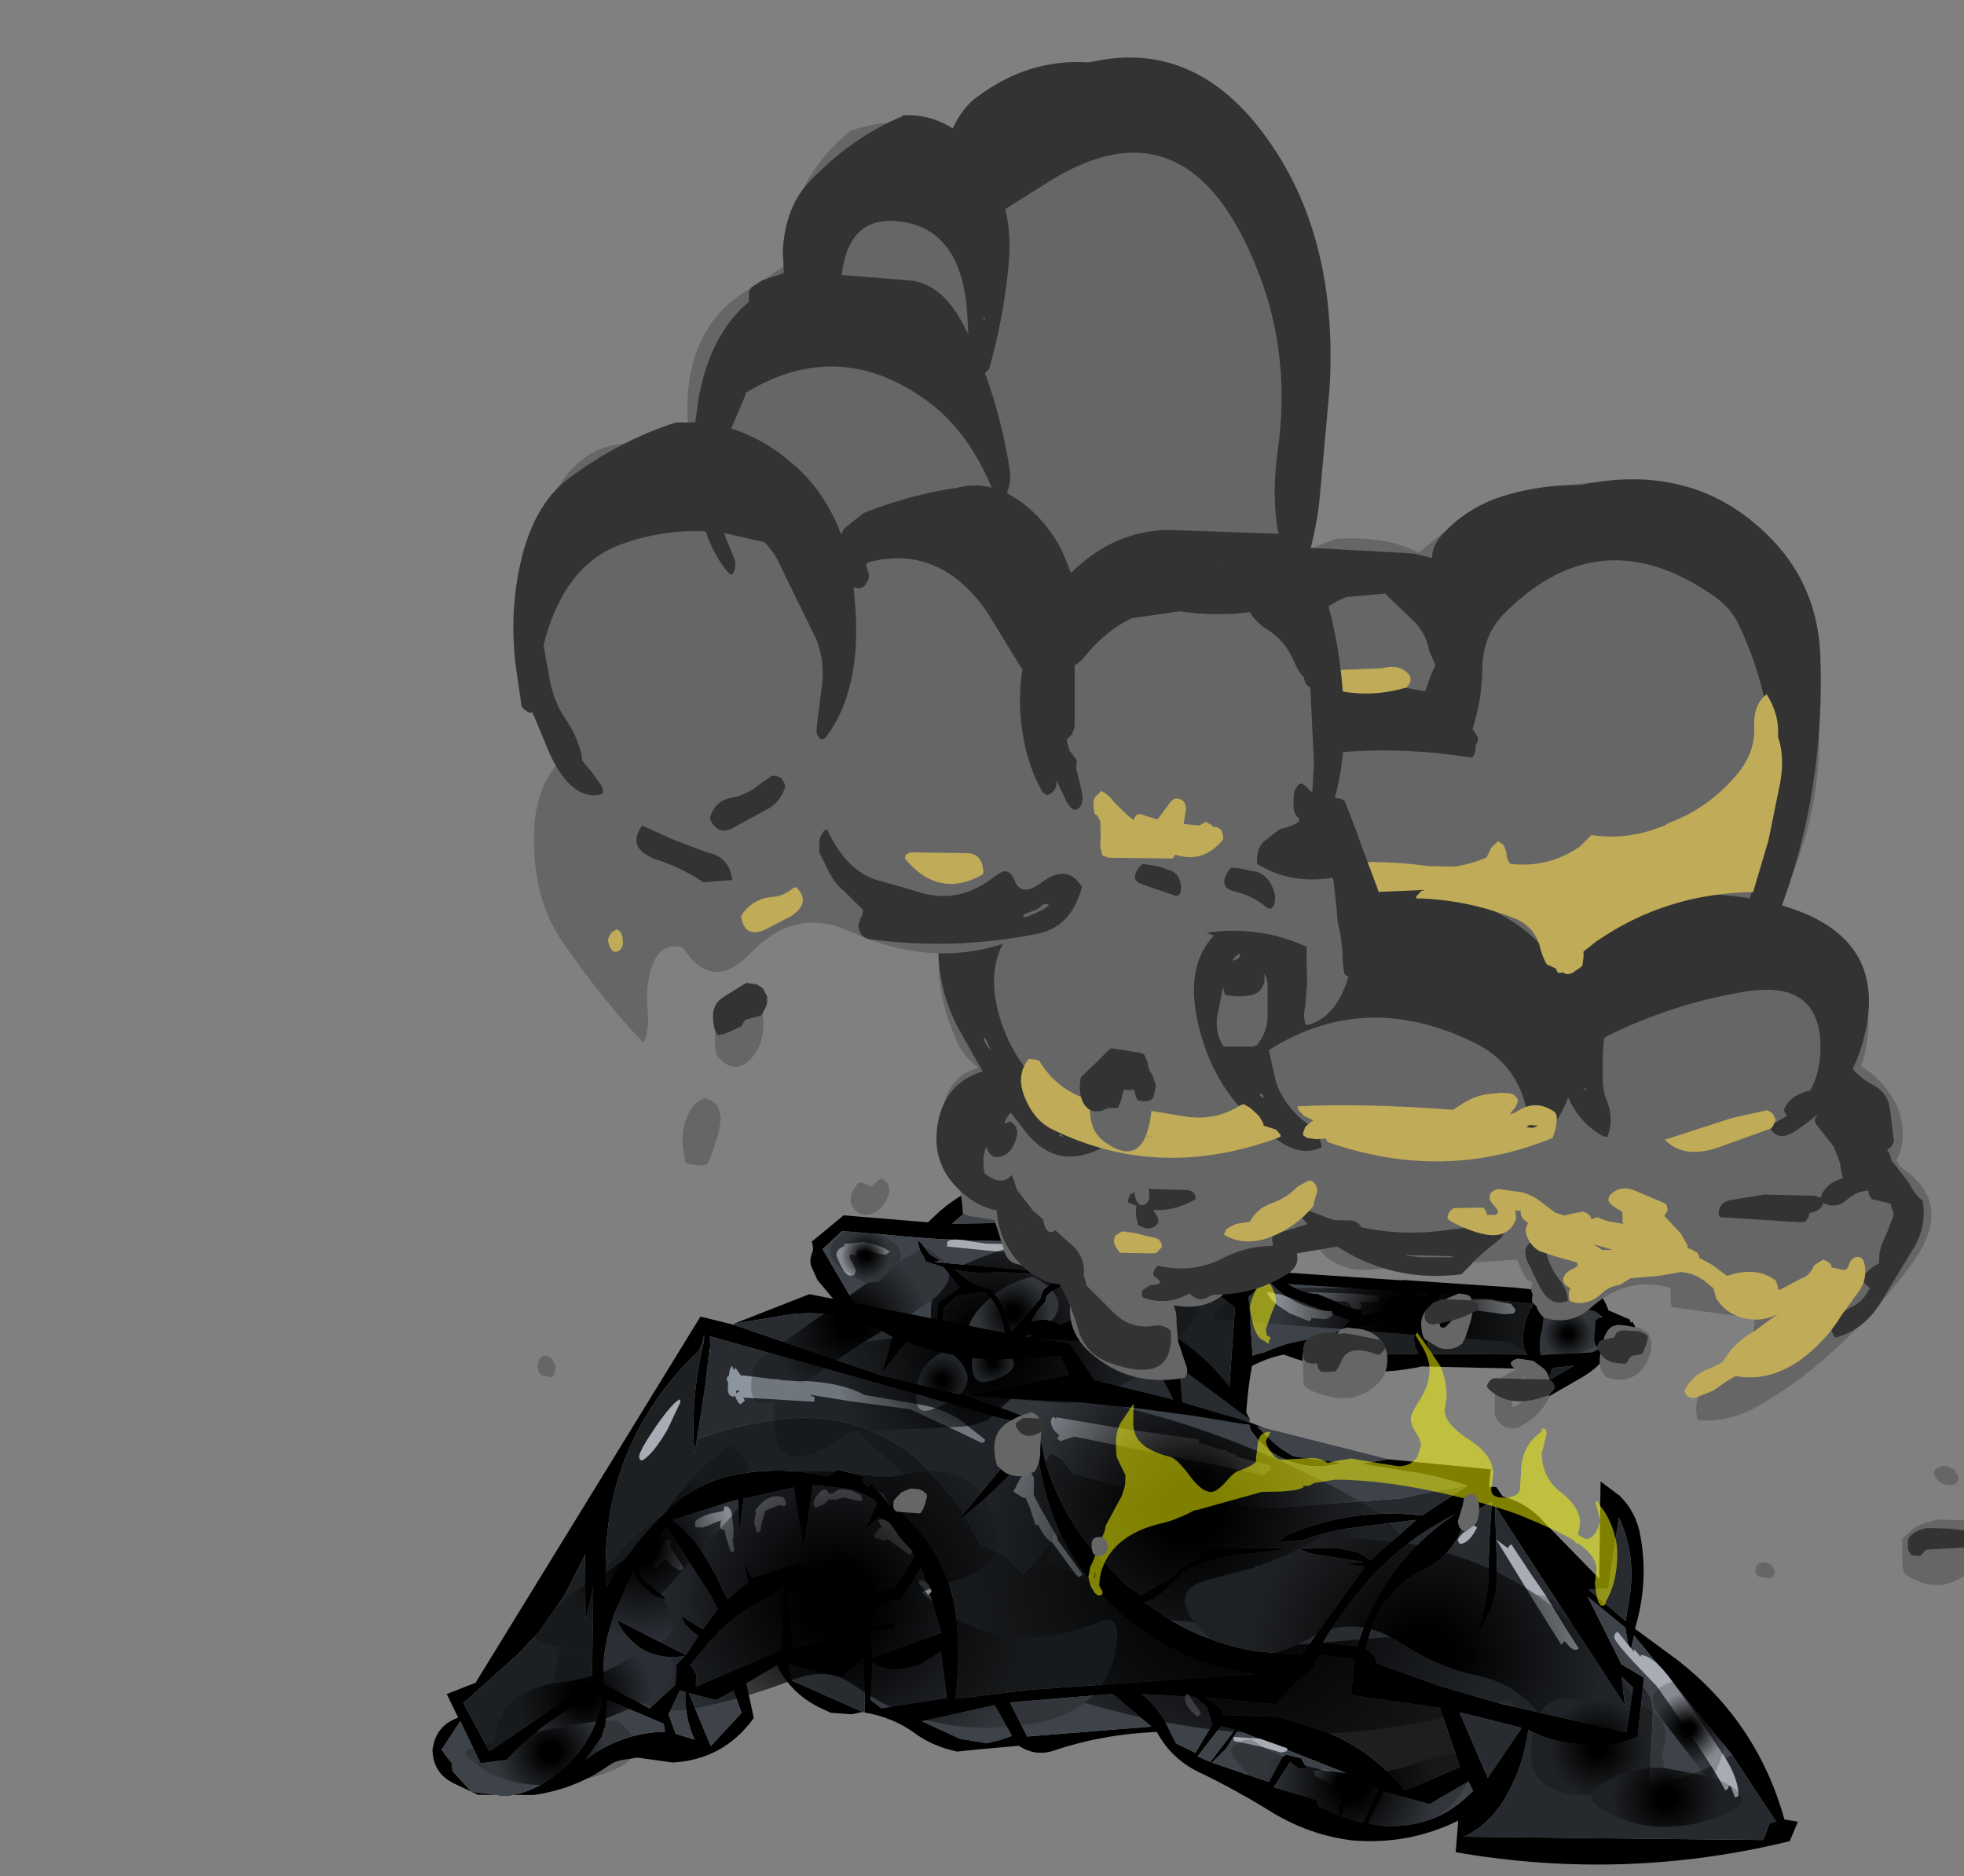 <?xml version="1.0" encoding="UTF-8" standalone="no"?>
<svg xmlns:xlink="http://www.w3.org/1999/xlink" height="995.7px" width="1042.2px" xmlns="http://www.w3.org/2000/svg">
  <rect width="100%" height="100%" fill="#808080" stroke="none"/>
  <g transform="matrix(6.0, 0.0, 0.0, 6.0, 315.0, 574.5)">
    <use height="15.0" transform="matrix(0.993, 0.085, -0.074, 0.861, 57.55, 13.0)" width="35.45" xlink:href="#sprite0"/>
    <use height="22.3" transform="matrix(0.996, 0.056, -0.056, 0.996, 19.65, 7.55)" width="49.1" xlink:href="#sprite1"/>
    <use height="47.6" transform="matrix(0.998, 0.043, -0.043, 0.998, -12.45, 17.25)" width="121.05" xlink:href="#sprite2"/>
    <use height="55.45" transform="matrix(0.998, 0.043, -0.043, 0.998, -9.05, 7.15)" width="113.0" xlink:href="#sprite3"/>
    <use height="61.1" transform="matrix(0.722, 0.0, 0.0, 0.722, 40.972, 2.88)" width="69.9" xlink:href="#sprite4"/>
    <use height="97.8" transform="matrix(1.0, 0.0, 0.0, 1.0, 26.5, -53.35)" width="96.45" xlink:href="#shape5"/>
    <use height="96.0" transform="matrix(0.922, 0.0, 0.0, 1.358, -7.103, -90.641)" width="92.65" xlink:href="#shape6"/>
  </g>
  <defs>
    <g id="sprite0" transform="matrix(1.0, 0.0, 0.0, 1.0, 0.0, 0.0)">
      <use height="15.0" transform="matrix(1.0, 0.0, 0.0, 1.0, 0.0, 0.0)" width="35.45" xlink:href="#shape0"/>
    </g>
    <g id="shape0" transform="matrix(1.0, 0.0, 0.0, 1.0, 0.0, 0.0)">
      <path d="M31.25 5.2 L31.7 5.3 32.35 5.8 32.05 5.9 31.75 6.15 31.75 7.8 Q31.75 8.7 32.25 9.05 L31.75 9.45 31.5 9.5 27.15 10.2 Q26.85 8.95 27.1 7.55 L27.15 5.05 30.95 5.2 31.25 5.2 M7.7 11.8 Q5.4 11.45 3.25 10.45 L3.25 10.35 5.0 10.8 Q3.9 10.2 3.15 9.25 L3.05 9.15 1.95 7.05 Q1.7 6.7 2.15 6.4 L2.7 5.7 2.75 5.5 2.75 5.3 2.8 5.2 14.25 4.95 14.55 4.9 16.75 4.9 16.25 6.25 15.55 6.4 14.65 6.6 Q11.9 7.15 9.6 8.55 7.15 9.95 7.75 11.5 L7.7 11.8 M12.35 5.6 L10.55 5.55 6.6 5.8 4.05 6.15 4.1 6.2 3.9 6.2 3.8 6.45 Q3.8 6.85 4.2 7.0 L5.4 7.05 6.55 6.75 9.3 6.45 Q9.85 6.45 10.0 6.85 L10.3 7.25 10.85 7.1 10.95 6.75 10.75 6.35 12.45 6.2 12.45 6.0 12.35 5.6" fill="#3e434a" fill-rule="evenodd" stroke="none"/>
      <path d="M31.25 5.2 L30.95 5.2 27.15 5.05 27.1 7.55 Q26.85 8.95 27.15 10.2 L31.5 9.5 31.75 9.45 32.25 9.05 Q31.75 8.7 31.75 7.8 L31.75 6.15 32.05 5.9 32.35 5.8 31.7 5.3 31.25 5.2 M30.65 4.1 L28.5 1.75 Q27.8 1.75 27.9 2.65 L28.05 3.7 30.8 4.3 30.65 4.1 M34.9 6.15 L35.0 6.0 Q35.95 7.3 35.0 8.95 34.15 10.4 32.75 9.85 32.55 10.8 31.0 12.1 L27.45 14.95 27.25 15.0 Q26.5 14.5 26.75 13.35 L27.1 11.65 16.75 12.4 Q10.75 14.55 4.15 12.3 L2.0 11.45 2.2 10.4 2.3 10.05 Q1.55 9.75 1.2 8.95 0.9 8.15 1.0 7.05 L1.1 6.95 0.5 6.75 0.2 6.6 0.05 6.4 0.0 6.25 0.05 6.1 0.2 5.9 0.5 5.8 1.5 5.55 1.65 5.45 1.7 5.25 1.75 5.05 1.75 4.9 1.75 4.7 1.85 4.5 2.0 4.3 2.2 4.15 2.5 4.05 14.2 3.8 14.5 3.75 24.3 3.55 26.8 3.6 26.8 3.0 27.2 0.55 Q27.3 0.05 27.75 0.0 29.6 1.15 31.1 2.55 32.35 3.75 32.8 5.05 L34.75 5.8 34.9 6.15 M34.45 8.2 L34.35 8.3 34.1 8.6 34.3 8.5 34.45 8.2 M30.15 11.0 L28.65 11.35 28.3 11.45 28.1 12.25 28.0 12.75 30.05 11.1 30.15 11.0 M25.95 10.3 Q25.4 9.45 25.45 8.0 25.5 6.4 26.15 5.05 L17.7 4.9 Q18.0 5.85 17.3 7.7 16.6 9.5 17.5 11.05 L25.65 10.3 25.95 10.3 M7.75 11.5 Q7.15 9.95 9.6 8.55 11.9 7.15 14.65 6.6 L15.55 6.4 16.25 6.25 16.75 4.9 14.55 4.9 14.25 4.95 2.8 5.2 2.75 5.3 2.75 5.5 2.7 5.7 2.15 6.4 Q1.7 6.7 1.95 7.05 L3.05 9.15 3.15 9.25 Q3.9 10.2 5.0 10.8 L3.25 10.35 3.25 10.45 Q5.4 11.45 7.7 11.8 L7.75 11.8 11.45 12.0 10.15 11.85 11.75 11.7 16.1 11.2 16.2 11.15 16.35 11.1 Q15.75 10.4 15.8 8.8 L15.9 7.7 14.7 7.9 Q11.4 8.15 9.2 10.4 L7.75 11.5" fill="#000000" fill-rule="evenodd" stroke="none"/>
      <path d="M30.65 4.1 L30.8 4.3 28.05 3.7 27.9 2.65 Q27.8 1.75 28.5 1.75 L30.65 4.1 M22.15 5.0 L20.4 5.2 Q19.05 5.4 19.05 5.65 L19.1 5.85 19.95 6.15 23.6 6.35 24.45 6.2 24.6 5.85 24.15 5.25 22.15 5.0 M25.95 10.3 L25.65 10.3 17.5 11.05 Q16.6 9.5 17.3 7.7 18.0 5.85 17.7 4.9 L26.15 5.05 Q25.5 6.4 25.45 8.0 25.4 9.45 25.95 10.3 M30.15 11.0 L30.05 11.1 28.0 12.75 28.1 12.25 28.3 11.45 28.65 11.35 30.15 11.0 M7.7 11.8 L7.75 11.5 9.2 10.4 Q11.4 8.15 14.7 7.9 L15.9 7.7 15.8 8.8 Q15.75 10.4 16.35 11.1 L16.2 11.15 16.1 11.2 11.75 11.7 10.15 11.85 11.45 12.0 7.75 11.8 7.7 11.8" fill="#1d2023" fill-rule="evenodd" stroke="none"/>
      <path d="M22.15 5.0 L24.15 5.25 24.6 5.85 24.45 6.2 23.6 6.35 19.95 6.15 19.1 5.85 19.05 5.65 Q19.05 5.4 20.4 5.2 L22.15 5.0 M12.35 5.6 L12.45 6.0 12.45 6.2 10.75 6.35 10.95 6.75 10.85 7.1 10.3 7.25 10.0 6.85 Q9.85 6.45 9.3 6.45 L6.55 6.75 5.4 7.05 4.2 7.0 Q3.8 6.85 3.8 6.45 L3.9 6.2 4.1 6.2 4.05 6.15 6.6 5.8 10.55 5.55 12.35 5.6" fill="#a8adb5" fill-rule="evenodd" stroke="none"/>
    </g>
    <g id="sprite1" transform="matrix(1.0, 0.0, 0.0, 1.0, 0.0, 0.0)">
      <use height="22.3" transform="matrix(1.0, 0.0, 0.0, 1.0, 0.0, 0.0)" width="49.1" xlink:href="#shape1"/>
    </g>
    <g id="shape1" transform="matrix(1.0, 0.0, 0.0, 1.0, 0.0, 0.0)">
      <path d="M41.05 4.75 L41.25 5.55 41.3 6.4 41.2 6.9 40.95 7.25 40.8 7.5 41.15 7.15 42.1 7.75 Q43.55 8.7 45.05 8.65 L46.6 9.2 Q47.75 9.8 49.0 9.85 49.4 11.45 48.0 12.3 46.5 13.25 44.7 13.75 L42.3 14.2 Q40.85 14.6 39.6 15.35 39.4 16.85 39.35 18.35 L39.3 20.0 Q39.35 21.1 38.7 21.75 37.35 22.5 35.9 22.25 L28.75 21.0 21.65 19.55 20.6 19.65 20.5 19.8 Q18.8 21.2 16.65 21.4 15.35 21.4 14.3 20.8 L13.5 20.15 13.95 18.55 11.95 18.5 10.25 15.65 4.45 15.25 2.75 12.1 0.7 9.9 0.05 8.65 Q-0.1 8.05 0.1 7.55 0.25 7.1 0.0 6.55 L2.7 4.05 10.2 4.25 11.25 3.15 Q13.45 1.05 16.25 0.1 L22.4 0.4 28.9 2.2 30.25 2.85 32.15 2.9 Q32.3 2.75 32.55 2.75 33.1 2.5 33.75 2.4 L34.3 2.5 35.3 3.05 Q35.95 3.5 36.3 4.25 L38.65 4.0 Q39.95 4.15 41.05 4.75 M35.5 7.9 L36.4 7.9 37.6 9.0 40.25 5.9 37.1 5.6 36.55 6.45 35.4 7.75 Q33.8 9.4 31.9 10.45 L29.95 11.1 Q28.4 11.05 27.3 10.05 27.1 14.5 23.95 17.65 23.3 18.3 22.2 18.5 L22.95 17.2 23.85 15.55 24.15 14.95 26.1 11.3 27.3 9.45 31.65 9.4 Q33.05 6.7 35.65 5.2 L32.6 3.5 29.4 4.15 Q28.95 5.5 27.85 6.4 26.05 7.7 23.75 8.3 L22.7 8.65 22.4 9.2 21.5 9.75 Q21.2 9.95 21.05 10.25 L21.0 10.6 20.95 10.75 20.4 11.4 19.85 12.45 19.8 12.5 19.95 12.5 Q21.35 11.95 22.8 12.85 L23.5 13.6 Q24.0 14.45 23.65 15.45 L22.9 17.15 22.05 18.4 21.8 18.65 Q24.1 19.65 26.6 20.05 L36.35 20.65 37.65 20.35 37.8 10.3 36.05 9.05 35.6 8.4 35.5 7.9 M42.2 9.0 L40.55 7.75 38.95 9.2 39.6 14.45 Q39.95 14.25 40.35 14.2 41.7 13.55 43.15 13.05 L46.15 12.3 Q47.35 11.9 48.0 10.85 L42.2 9.0 M11.5 7.75 L22.25 8.1 22.45 8.05 Q26.05 7.1 28.45 4.3 L19.3 5.4 Q12.8 5.85 6.45 5.55 L2.65 5.45 1.0 7.15 5.05 13.25 5.0 14.0 5.95 14.4 Q8.85 15.3 11.5 14.1 L11.5 11.3 13.35 9.9 11.8 8.15 10.1 7.7 10.15 7.65 10.0 7.3 9.7 6.9 9.45 6.25 Q9.4 6.1 9.5 5.9 L10.5 7.05 11.5 7.6 10.9 7.7 11.5 7.75 M28.2 3.15 L22.25 1.9 Q20.3 1.25 18.3 1.35 L15.9 1.9 Q13.85 2.6 12.35 4.25 L28.2 3.15 M20.5 10.5 L20.75 9.65 21.7 8.8 19.75 8.25 16.55 8.3 Q14.85 8.6 12.8 8.3 L13.3 8.7 14.05 9.2 14.85 9.6 16.0 9.85 16.2 9.9 17.15 11.1 18.15 13.5 20.5 10.5 M23.1 14.75 L22.95 14.1 22.55 13.7 19.5 13.75 Q17.95 16.15 15.5 17.7 L14.75 19.8 15.65 20.55 19.5 19.1 19.85 18.55 20.35 18.05 Q20.75 17.8 21.25 17.65 L23.1 14.75 M13.05 10.65 L12.0 11.75 11.95 14.9 11.1 15.05 12.2 16.2 12.7 17.4 13.85 16.95 15.0 16.25 17.55 14.0 Q17.35 11.55 15.5 10.1 L13.05 10.65" fill="#000000" fill-rule="evenodd" stroke="none"/>
      <path d="M42.2 9.0 L48.0 10.85 Q47.35 11.9 46.15 12.3 L43.15 13.05 Q41.7 13.55 40.35 14.2 39.95 14.25 39.6 14.45 L38.95 9.2 40.55 7.75 42.2 9.0 M35.4 7.75 L36.55 6.45 37.1 5.6 40.25 5.9 37.6 9.0 36.4 7.9 35.5 7.9 35.4 7.75 M22.9 17.15 L23.65 15.45 Q24.0 14.45 23.5 13.6 L22.8 12.85 Q21.35 11.95 19.95 12.5 L19.85 12.45 20.4 11.4 20.95 10.75 21.0 10.6 21.05 10.25 Q21.2 9.95 21.5 9.75 L22.4 9.2 22.7 8.65 23.75 8.3 Q26.05 7.7 27.85 6.4 28.95 5.5 29.4 4.15 L32.6 3.5 35.65 5.2 Q33.05 6.7 31.65 9.4 L27.3 9.45 26.1 11.3 24.15 14.95 23.85 15.55 22.95 17.2 22.9 17.15 M11.5 7.6 L10.5 7.05 9.5 5.9 Q9.4 6.1 9.45 6.25 L9.7 6.9 10.0 7.3 10.15 7.65 10.1 7.7 11.8 8.15 13.35 9.9 11.5 11.3 11.5 14.1 Q8.85 15.3 5.95 14.4 L5.0 14.0 5.05 13.25 1.0 7.15 2.65 5.45 6.45 5.55 Q12.8 5.85 19.3 5.4 L28.45 4.3 Q26.05 7.1 22.45 8.05 L22.25 8.1 11.5 7.75 11.5 7.6 M20.5 10.5 L18.15 13.5 17.15 11.1 16.2 9.9 16.0 9.85 14.85 9.6 14.05 9.2 13.3 8.7 12.8 8.3 Q14.85 8.6 16.55 8.3 L19.75 8.25 21.7 8.8 20.75 9.65 20.5 10.5 M28.2 3.15 L12.35 4.25 Q13.85 2.6 15.9 1.9 L18.3 1.35 Q20.3 1.25 22.25 1.9 L28.2 3.15 M13.05 10.65 L15.5 10.1 Q17.35 11.55 17.55 14.0 L15.0 16.25 13.85 16.95 12.7 17.4 12.2 16.2 11.1 15.05 11.95 14.9 12.0 11.75 13.05 10.65" fill="#3e434a" fill-rule="evenodd" stroke="none"/>
      <path d="M35.5 7.9 L35.6 8.4 36.05 9.05 37.8 10.3 37.65 20.35 36.35 20.65 26.6 20.05 Q24.1 19.65 21.8 18.65 L22.05 18.4 22.2 18.5 Q23.3 18.3 23.95 17.65 27.1 14.5 27.3 10.05 28.4 11.05 29.95 11.1 L31.9 10.45 Q33.8 9.4 35.4 7.75 L35.5 7.9 M23.1 14.75 L21.25 17.65 Q20.75 17.8 20.35 18.05 L19.85 18.55 19.5 19.1 15.65 20.55 14.75 19.8 15.5 17.7 Q17.95 16.15 19.5 13.75 L22.55 13.7 22.95 14.1 23.1 14.75" fill="#1d2023" fill-rule="evenodd" stroke="none"/>
      <path d="M41.4 8.85 Q42.15 8.85 43.25 9.5 45.1 10.2 46.4 10.1 46.4 10.35 46.55 10.35 46.2 10.85 45.75 10.85 L44.6 10.8 44.6 11.0 44.4 11.1 42.65 10.5 41.9 10.05 Q40.85 9.5 40.55 8.7 L41.4 8.85 M38.7 6.15 L38.7 6.5 38.35 6.6 Q37.8 6.6 37.5 6.3 37.4 6.55 37.4 6.15 L37.5 5.85 38.7 6.15 M34.15 5.1 L31.9 5.0 31.1 4.7 30.8 4.35 Q31.15 3.95 31.7 3.9 L33.15 3.9 34.5 4.65 34.55 4.95 34.15 5.1 M22.85 5.85 Q21.4 6.6 20.7 6.6 L15.5 6.45 12.15 6.3 Q12.0 6.4 12.0 6.0 12.0 5.55 13.3 5.65 L15.45 5.85 20.05 5.7 22.7 5.4 22.85 5.85 M21.0 2.25 L19.95 2.65 17.1 2.7 16.9 2.7 15.5 3.0 15.2 2.9 15.15 2.6 15.6 2.25 17.35 2.0 17.6 2.05 19.4 1.7 20.85 1.95 21.0 2.25 M4.05 7.2 L4.0 7.5 3.65 7.5 3.45 7.45 3.45 7.8 3.75 8.25 4.05 8.85 3.95 9.3 3.6 9.35 Q3.0 9.35 2.25 7.6 2.25 7.1 2.85 6.8 L2.95 6.8 2.85 6.6 4.6 6.3 5.9 6.55 Q6.7 6.8 6.95 7.05 L6.6 7.35 5.4 7.15 4.15 7.0 4.05 7.2" fill="#a8adb5" fill-rule="evenodd" stroke="none"/>
    </g>
    <g id="sprite2" transform="matrix(1.0, 0.0, 0.0, 1.0, 0.0, 0.0)">
      <use height="47.6" transform="matrix(1.0, 0.0, 0.0, 1.0, 0.0, 0.0)" width="121.05" xlink:href="#shape2"/>
    </g>
    <g id="shape2" transform="matrix(1.0, 0.0, 0.0, 1.0, 0.0, 0.0)">
      <path d="M103.4 23.1 L101.65 23.25 105.05 25.9 105.3 23.85 Q105.75 20.0 104.05 16.75 L103.4 23.1 M83.45 12.5 L92.55 13.0 92.45 14.55 93.1 14.55 93.7 15.35 Q95.85 15.8 97.5 17.5 L102.55 22.25 102.3 13.65 104.05 14.85 Q105.6 16.25 106.05 18.4 106.95 22.45 105.9 26.55 L109.85 29.2 Q117.1 34.4 119.85 42.85 L121.05 43.0 120.4 44.75 Q105.95 48.95 90.9 47.0 L91.0 44.2 Q86.7 46.55 81.7 46.35 77.95 46.05 74.55 44.2 71.45 42.45 68.25 41.05 65.5 40.0 64.0 37.5 59.2 37.9 54.95 39.55 53.35 40.15 51.85 39.25 L48.45 39.7 46.4 40.0 Q44.15 39.6 42.55 38.5 40.55 37.2 38.1 36.9 L37.8 32.05 35.9 33.85 31.15 32.95 31.55 34.35 37.9 36.85 36.95 37.1 35.1 37.05 34.25 36.7 Q31.5 35.55 30.15 33.05 L27.5 34.75 28.3 37.8 Q25.8 41.6 21.3 42.05 L18.15 41.75 16.9 42.0 Q16.15 42.15 15.6 42.6 12.8 44.75 9.15 45.45 L4.2 45.65 1.95 44.7 Q0.1 43.85 0.0 41.8 L0.1 41.2 Q0.5 39.55 2.15 38.9 L1.05 36.85 3.55 35.75 22.05 2.5 25.05 3.1 38.25 7.0 38.3 7.0 46.1 8.55 51.6 10.25 51.8 9.8 52.3 10.75 53.1 14.0 Q54.7 18.7 58.2 22.25 L60.7 24.6 62.05 25.5 64.95 23.65 65.25 23.2 66.1 22.55 66.95 22.0 67.2 21.7 67.35 21.2 67.35 21.05 74.8 20.75 74.65 20.85 69.3 21.75 Q67.45 22.2 65.7 23.25 L65.5 23.6 63.75 25.35 63.1 25.8 62.4 26.1 64.0 27.1 Q68.05 29.5 72.65 30.0 L76.5 30.15 81.75 22.1 79.9 21.9 81.6 21.7 81.5 21.65 77.05 21.15 75.8 20.75 79.4 20.55 81.05 20.85 Q81.65 21.1 82.25 21.5 L86.15 17.75 81.35 18.55 Q78.7 18.95 76.2 19.95 L74.05 20.25 74.75 19.6 Q76.85 18.6 79.15 18.0 82.85 17.05 86.6 17.35 L90.55 14.55 Q87.9 13.75 85.2 13.5 L81.05 13.0 83.45 12.5 M89.6 17.05 L87.85 18.15 Q85.25 19.85 83.3 22.0 L83.1 22.1 Q80.35 25.3 78.35 29.0 L81.4 29.15 Q82.1 26.4 83.45 23.95 85.7 19.9 89.6 17.05 M86.8 22.25 Q85.3 23.05 84.25 24.4 L83.6 25.25 83.1 26.2 82.7 27.2 82.15 29.3 83.0 30.0 83.2 30.6 88.8 32.35 94.35 33.7 105.55 35.75 105.95 31.75 104.9 30.85 105.3 33.35 93.05 16.2 93.5 22.1 93.45 23.85 93.1 25.3 91.95 27.95 92.6 24.8 92.75 23.2 92.7 21.4 92.7 18.55 92.75 15.85 90.55 17.25 Q89.8 20.65 86.8 22.25 M81.05 33.5 L81.2 30.3 78.0 30.05 Q77.85 31.25 76.7 32.1 L76.1 32.65 74.4 34.6 68.2 34.25 69.7 35.3 69.8 35.75 74.6 35.7 78.85 36.8 Q83.15 38.3 86.15 41.75 L90.95 39.45 88.95 34.3 81.05 33.5 M83.8 41.7 L82.1 40.9 80.9 43.05 80.65 44.3 82.6 44.75 83.8 41.7 M88.4 42.85 L84.3 41.9 83.05 44.8 84.3 44.95 Q89.1 45.05 92.2 41.5 L91.75 40.7 88.4 42.85 M106.85 31.55 L106.55 36.1 Q104.95 36.9 103.0 36.95 L101.8 36.95 Q99.3 37.05 96.85 35.9 96.55 39.55 94.7 42.65 L94.1 43.5 Q92.95 44.9 91.55 45.6 L118.05 44.75 118.55 43.25 119.1 43.05 114.95 37.3 105.85 27.15 105.55 28.85 105.05 26.5 101.6 23.9 104.85 29.75 106.9 30.85 106.85 31.55 M96.25 35.75 L90.7 34.6 93.45 40.3 96.25 35.75 M71.05 9.5 L64.6 5.15 65.0 8.25 71.0 9.75 72.35 10.2 71.7 10.1 73.05 11.3 Q73.65 11.85 74.4 12.25 L75.05 12.6 79.3 13.0 Q75.9 14.1 72.85 12.15 L72.0 11.45 71.2 10.5 71.1 10.3 71.05 10.0 66.05 9.4 61.0 8.95 56.05 8.65 46.1 8.5 46.05 8.5 54.9 6.25 54.05 4.6 48.3 5.2 Q44.15 5.2 40.35 3.95 L38.3 6.85 39.1 3.6 Q37.35 2.55 35.15 2.15 32.4 1.45 29.55 2.05 L25.05 3.0 31.6 0.1 51.1 3.1 58.05 0.0 Q61.3 0.8 64.25 2.55 68.5 5.1 71.05 9.5 M57.05 6.6 L64.2 8.05 61.55 3.35 51.65 3.15 54.8 3.5 57.05 6.5 57.0 6.6 57.05 6.6 M54.65 20.25 Q53.05 17.0 52.45 13.55 L52.1 11.6 Q51.45 13.85 49.85 15.5 L48.0 17.45 46.2 19.1 45.55 19.5 46.1 18.9 52.05 11.05 22.95 4.2 23.1 5.8 22.95 5.25 22.75 8.55 22.2 13.4 22.05 14.7 21.9 13.25 Q21.6 8.95 22.45 4.75 L22.45 4.05 22.35 4.65 22.05 5.5 Q13.5 14.4 14.75 26.8 16.75 23.0 19.7 19.9 21.9 17.55 24.85 16.6 29.25 15.3 33.9 16.15 L34.8 15.5 37.65 16.15 37.45 16.15 Q36.6 16.1 37.3 16.75 L37.75 16.95 37.6 16.55 37.7 16.55 38.45 17.3 39.7 18.65 39.2 17.95 Q42.05 20.0 43.8 22.7 45.5 25.4 45.9 28.65 46.35 31.95 46.05 35.35 L52.65 34.25 72.55 32.0 69.65 31.6 Q64.95 30.6 61.1 27.75 57.1 24.75 54.65 20.25 M41.9 22.9 L41.1 22.05 39.4 20.3 38.65 19.55 37.45 20.7 38.35 18.4 38.2 18.1 Q37.2 17.5 36.1 17.2 L32.65 16.95 32.05 22.6 30.95 17.25 26.55 18.45 26.3 21.7 26.1 18.55 25.55 18.7 20.35 20.6 Q22.6 22.2 23.9 24.55 L24.4 25.35 25.5 27.4 27.3 25.8 26.8 24.05 27.6 25.4 31.7 23.9 31.9 23.9 32.05 24.15 32.0 24.3 35.0 25.2 36.75 23.0 36.7 23.35 35.95 25.15 35.75 25.8 37.25 26.7 40.3 25.75 41.9 22.9 M59.95 34.3 L50.9 35.45 52.55 38.4 63.5 37.05 59.95 34.3 M42.9 32.4 L41.8 32.75 Q40.1 33.3 38.6 32.45 L38.55 35.75 39.55 36.45 45.3 35.3 44.6 31.2 42.9 32.4 M70.2 38.7 L69.0 40.0 74.1 41.5 75.2 39.25 75.55 39.0 76.9 39.3 77.4 40.15 76.75 40.2 75.9 39.65 74.55 41.95 78.35 42.9 78.55 43.45 80.45 44.2 80.35 43.4 81.7 40.7 71.15 37.05 70.2 38.7 M67.7 39.5 L68.85 39.95 70.9 37.0 69.65 36.75 67.7 39.5 M62.5 34.2 Q63.75 35.1 64.7 36.55 L65.75 38.45 67.5 39.2 68.9 36.6 68.3 35.05 67.25 34.25 62.5 34.2 M49.0 39.15 L50.05 38.85 51.2 38.4 49.55 35.75 43.2 37.45 46.6 38.85 49.0 39.15 M44.6 29.55 L42.55 23.85 40.9 26.75 37.95 27.4 38.25 29.45 40.15 28.85 40.4 28.85 40.4 29.15 40.25 29.35 38.25 29.65 38.6 32.0 44.6 29.55 M19.85 21.2 L17.45 24.55 Q17.5 25.55 18.15 26.1 L20.25 27.7 19.0 27.35 17.7 26.3 17.1 25.15 15.5 29.3 15.45 29.55 15.45 29.6 Q14.55 32.4 14.9 35.35 L19.05 37.35 21.25 35.15 21.25 33.4 22.0 32.55 Q20.0 33.05 18.2 32.15 16.6 31.25 15.8 29.65 L22.05 32.5 23.1 30.75 22.65 30.45 21.85 29.75 21.45 29.05 23.45 30.15 24.7 28.3 24.0 27.1 19.85 21.2 M13.6 26.75 L13.05 29.85 12.75 24.0 11.1 27.65 9.0 30.95 7.25 33.0 2.55 37.6 5.05 41.75 13.85 35.2 13.6 26.75 M15.2 39.05 L14.9 40.1 13.55 42.15 Q16.65 39.6 20.5 39.35 L20.35 38.65 15.25 36.75 15.2 39.05 M14.85 36.55 L14.3 36.35 Q9.75 38.7 6.6 42.45 L4.3 42.85 2.35 39.2 0.8 41.8 1.75 42.95 1.85 43.65 3.6 45.4 6.55 45.65 Q8.3 45.45 9.9 44.4 14.2 41.55 14.85 36.55 M30.45 31.7 L30.45 26.25 27.35 28.15 Q25.8 29.25 24.6 30.6 L24.75 30.7 Q24.45 30.8 24.25 31.0 L22.5 33.35 23.05 34.2 23.05 35.25 30.45 31.7 M33.75 27.9 L30.8 26.2 31.5 31.45 37.0 30.25 33.75 27.9 M22.15 35.75 L21.65 35.65 20.75 37.8 21.45 39.5 23.15 39.95 Q22.15 38.0 22.15 35.75 M24.9 36.35 L22.45 35.85 24.6 40.45 27.2 37.4 26.4 35.45 24.9 36.35" fill="#000000" fill-rule="evenodd" stroke="none"/>
      <path d="M103.4 23.1 L104.05 16.75 Q105.75 20.0 105.3 23.85 L105.05 25.9 101.65 23.25 103.4 23.1 M46.1 8.55 L38.3 7.0 38.3 6.85 38.25 7.0 25.05 3.1 25.05 3.0 29.55 2.05 Q32.4 1.45 35.15 2.15 37.35 2.55 39.1 3.6 L38.3 6.85 40.35 3.95 Q44.15 5.2 48.3 5.2 L54.05 4.6 54.9 6.25 46.05 8.5 46.1 8.55 M37.9 36.85 L31.55 34.35 31.15 32.95 35.9 33.85 37.8 32.05 38.1 36.9 37.9 36.85 M89.6 17.05 Q85.7 19.9 83.45 23.95 82.1 26.4 81.4 29.15 L78.35 29.0 Q80.35 25.3 83.1 22.1 L83.3 22.0 Q85.25 19.85 87.85 18.15 L89.6 17.05 M86.8 22.25 Q89.8 20.65 90.55 17.25 L92.75 15.85 92.7 18.55 92.7 21.4 92.75 23.2 92.6 24.8 91.95 27.95 93.1 25.3 93.45 23.85 93.5 22.1 93.05 16.2 105.3 33.35 104.9 30.85 105.95 31.75 105.55 35.75 94.35 33.7 88.8 32.35 83.2 30.6 83.0 30.0 82.15 29.3 82.7 27.2 83.1 26.2 83.6 25.25 84.25 24.4 Q85.3 23.05 86.8 22.25 M96.25 35.75 L93.45 40.3 90.7 34.6 96.25 35.75 M71.05 9.5 L71.0 9.75 65.0 8.25 64.6 5.15 71.05 9.5 M57.05 6.5 L54.8 3.5 51.65 3.15 61.55 3.35 64.2 8.05 57.05 6.6 57.05 6.5 M46.2 19.1 L48.0 17.45 49.85 15.5 Q51.45 13.85 52.1 11.6 L52.45 13.55 Q53.05 17.0 54.65 20.25 L51.6 24.05 50.5 23.0 Q49.3 21.95 47.7 21.7 L46.2 19.1 M22.35 4.65 L22.45 4.05 22.45 4.75 22.35 4.65 M22.2 13.4 L22.75 8.55 23.1 5.8 22.95 4.2 52.05 11.05 46.1 18.9 45.1 17.6 42.95 15.35 Q41.45 13.8 39.45 12.8 35.4 10.7 30.9 11.1 26.35 11.6 22.2 13.4 M33.75 27.9 L37.0 30.25 31.5 31.45 30.8 26.2 33.75 27.9 M30.45 31.7 L23.05 35.25 23.05 34.2 22.5 33.35 24.25 31.0 Q24.45 30.8 24.75 30.7 L24.6 30.6 Q25.8 29.25 27.35 28.15 L30.45 26.25 30.45 31.7" fill="#282c31" fill-rule="evenodd" stroke="none"/>
      <path d="M90.55 14.55 L86.6 17.35 Q82.85 17.05 79.15 18.0 76.85 18.6 74.75 19.6 L74.05 20.25 76.2 19.95 Q78.7 18.95 81.35 18.55 L86.15 17.75 82.25 21.5 Q81.65 21.1 81.05 20.85 L79.4 20.55 75.8 20.75 77.05 21.15 81.5 21.65 81.6 21.7 79.9 21.9 81.75 22.1 76.5 30.15 72.65 30.0 Q68.05 29.5 64.0 27.1 L62.4 26.1 63.1 25.8 63.75 25.35 65.5 23.6 65.7 23.25 Q67.45 22.2 69.3 21.75 L74.65 20.85 74.8 20.75 67.35 21.05 67.35 21.2 67.2 21.7 66.95 22.0 66.1 22.55 65.25 23.2 64.95 23.65 62.05 25.5 60.7 24.6 58.2 22.25 Q54.7 18.7 53.1 14.0 L53.55 13.25 54.1 13.5 54.55 13.75 54.9 14.1 55.55 14.95 59.8 15.9 68.2 16.9 Q72.3 17.5 76.4 16.9 L84.8 15.9 Q87.4 15.15 90.55 14.55 M114.95 37.3 L119.1 43.05 118.55 43.25 118.05 44.75 91.55 45.6 Q92.95 44.9 94.1 43.5 L94.7 42.65 Q96.55 39.55 96.85 35.9 99.3 37.05 101.8 36.95 L103.0 36.95 Q104.95 36.9 106.55 36.1 L106.85 31.55 107.35 32.25 Q107.75 32.9 107.8 33.65 L107.8 40.05 109.45 39.85 Q112.35 39.05 114.95 37.3" fill="#26292d" fill-rule="evenodd" stroke="none"/>
      <path d="M83.45 12.5 L81.05 13.0 85.2 13.5 Q87.9 13.75 90.55 14.55 87.4 15.15 84.8 15.9 L76.4 16.9 Q72.3 17.5 68.2 16.9 L59.8 15.9 55.55 14.95 54.9 14.1 54.55 13.75 54.1 13.5 53.55 13.25 53.1 14.0 52.3 10.75 51.8 9.8 51.6 10.25 46.1 8.55 46.1 8.5 56.05 8.65 61.0 8.95 66.05 9.4 71.05 10.0 71.1 10.3 71.2 10.5 72.0 11.45 72.85 12.15 Q75.9 14.1 79.3 13.0 L75.05 12.6 74.4 12.25 Q73.65 11.85 73.05 11.3 L71.7 10.1 72.35 10.2 83.45 12.5 M88.4 42.85 L91.75 40.7 92.2 41.5 Q89.1 45.05 84.3 44.95 L83.05 44.8 84.3 41.9 88.4 42.85 M83.8 41.7 L82.6 44.75 80.65 44.3 80.9 43.05 82.1 40.9 83.8 41.7 M106.85 31.55 L106.9 30.85 104.85 29.75 101.6 23.9 105.05 26.5 105.55 28.85 105.85 27.15 114.95 37.3 Q112.35 39.05 109.45 39.85 L107.8 40.05 107.8 33.65 Q107.75 32.9 107.35 32.25 L106.85 31.55 M59.95 34.3 L63.5 37.05 52.55 38.4 50.9 35.45 59.95 34.3 M49.0 39.15 L46.6 38.85 43.2 37.45 49.55 35.75 51.2 38.4 50.05 38.85 49.0 39.15 M62.5 34.2 L67.25 34.25 68.3 35.05 68.9 36.6 67.5 39.2 65.75 38.45 64.7 36.55 Q63.75 35.1 62.5 34.2 M67.7 39.5 L69.65 36.75 70.9 37.0 68.85 39.95 67.7 39.5 M70.2 38.7 L71.15 37.05 81.7 40.7 80.35 43.4 80.45 44.2 78.55 43.45 78.35 42.9 74.55 41.95 75.9 39.65 76.75 40.2 77.4 40.15 76.9 39.3 75.55 39.0 75.2 39.25 74.1 41.5 69.0 40.0 70.2 38.7 M14.85 36.55 Q14.2 41.55 9.9 44.4 8.3 45.45 6.55 45.65 L3.6 45.4 1.85 43.65 1.75 42.95 0.8 41.8 2.35 39.2 4.3 42.85 6.6 42.45 Q9.75 38.7 14.3 36.35 L14.85 36.55 M15.2 39.05 L15.25 36.75 20.35 38.65 20.5 39.35 Q16.65 39.6 13.55 42.15 L14.9 40.1 15.2 39.05 M24.9 36.35 L26.4 35.45 27.2 37.4 24.6 40.45 22.45 35.85 24.9 36.35 M22.15 35.75 Q22.15 38.0 23.15 39.95 L21.45 39.5 20.75 37.8 21.65 35.65 22.15 35.75" fill="#3e434a" fill-rule="evenodd" stroke="none"/>
      <path d="M81.05 33.5 L88.95 34.3 90.95 39.45 86.15 41.75 Q83.15 38.3 78.85 36.8 L74.6 35.7 69.8 35.75 69.7 35.3 68.2 34.25 74.4 34.6 76.1 32.65 76.7 32.1 Q77.85 31.25 78.0 30.05 L81.2 30.3 81.05 33.5" fill="#1c1e20" fill-rule="evenodd" stroke="none"/>
      <path d="M46.05 8.5 L46.1 8.5 46.1 8.55 46.05 8.5" fill="#535964" fill-rule="evenodd" stroke="none"/>
      <path d="M54.65 20.25 Q57.1 24.75 61.1 27.75 64.95 30.6 69.65 31.6 L72.55 32.0 52.65 34.25 46.05 35.35 Q46.35 31.95 45.9 28.65 45.5 25.4 43.8 22.7 42.05 20.0 39.2 17.95 L38.9 17.5 38.45 17.3 37.7 16.55 37.6 16.55 37.75 16.95 37.3 16.75 Q36.6 16.1 37.45 16.15 L37.65 16.15 34.8 15.5 33.9 16.15 Q29.25 15.3 24.85 16.6 21.9 17.55 19.7 19.9 16.75 23.0 14.75 26.8 13.5 14.4 22.05 5.5 L22.35 4.65 22.45 4.75 Q21.6 8.95 21.9 13.25 L22.05 14.7 22.2 13.4 Q26.35 11.6 30.9 11.1 35.4 10.7 39.45 12.8 41.45 13.8 42.95 15.35 L45.1 17.6 46.1 18.9 45.55 19.5 46.2 19.1 47.7 21.7 Q49.3 21.95 50.5 23.0 L51.6 24.05 54.65 20.25 M22.75 8.55 L22.95 5.25 23.1 5.8 22.75 8.55 M13.6 26.75 L13.85 35.2 5.05 41.75 2.55 37.6 7.25 33.0 9.0 30.95 11.1 27.65 12.75 24.0 13.05 29.85 13.6 26.75" fill="#1d2023" fill-rule="evenodd" stroke="none"/>
      <path d="M39.2 17.95 L39.7 18.65 38.45 17.3 38.9 17.5 39.2 17.95" fill="#4e5661" fill-rule="evenodd" stroke="none"/>
      <path d="M41.9 22.9 L40.3 25.75 37.25 26.7 35.75 25.8 35.95 25.15 36.7 23.35 36.75 23.0 35.0 25.2 32.0 24.3 32.05 24.15 31.9 23.9 31.7 23.9 27.6 25.4 26.8 24.05 27.3 25.8 25.5 27.4 24.4 25.35 23.9 24.55 Q22.6 22.2 20.35 20.6 L25.55 18.7 26.1 18.55 26.3 21.7 26.55 18.45 30.95 17.25 32.05 22.6 32.65 16.95 36.1 17.2 Q37.2 17.5 38.2 18.1 L38.35 18.4 37.45 20.7 38.65 19.55 39.4 20.3 41.1 22.05 41.9 22.9 M42.9 32.4 L44.6 31.2 45.3 35.3 39.55 36.45 38.55 35.75 38.6 32.45 Q40.1 33.3 41.8 32.75 L42.9 32.4 M44.6 29.55 L38.6 32.0 38.25 29.65 40.25 29.35 40.4 29.15 40.4 28.85 40.15 28.85 38.25 29.45 37.95 27.4 40.9 26.75 42.55 23.85 44.6 29.55 M19.85 21.2 L24.0 27.1 24.7 28.3 23.45 30.15 21.45 29.05 21.85 29.75 22.65 30.45 23.1 30.75 22.05 32.5 15.8 29.65 Q16.6 31.25 18.2 32.15 20.0 33.05 22.0 32.55 L21.25 33.4 21.25 35.15 19.05 37.35 14.9 35.35 Q14.55 32.4 15.45 29.6 L15.45 29.55 15.5 29.3 17.1 25.15 17.7 26.3 19.0 27.35 20.25 27.7 18.15 26.1 Q17.5 25.55 17.45 24.55 L19.85 21.2" fill="#353a42" fill-rule="evenodd" stroke="none"/>
      <path d="M40.95 9.9 L35.5 9.4 32.1 9.0 32.0 9.0 32.45 9.2 32.45 9.6 26.15 9.5 26.3 9.75 25.95 10.1 Q25.65 10.0 25.4 9.35 L25.35 9.45 25.25 9.45 Q24.8 9.45 24.75 8.8 L24.75 8.25 24.6 7.95 24.7 7.65 24.8 7.65 Q24.8 6.9 25.05 6.75 L25.2 7.1 25.35 6.9 25.85 7.55 26.25 7.55 28.65 7.75 29.2 7.75 29.4 7.8 30.75 7.85 30.9 7.85 31.7 7.8 Q34.95 7.85 36.85 8.8 L41.85 9.45 Q43.8 9.7 45.35 10.6 L47.7 12.3 47.65 12.5 47.4 12.6 44.6 11.4 40.95 9.9 M52.15 15.45 L52.2 16.2 52.2 17.0 52.9 18.2 54.5 20.75 54.5 20.9 56.85 23.85 56.45 24.15 54.05 21.15 Q53.45 20.95 52.7 19.6 L52.5 19.7 51.9 18.1 51.5 17.3 51.3 17.3 50.4 16.8 50.9 15.7 Q51.3 14.95 51.75 14.85 L52.15 15.45 M25.5 8.9 L25.5 9.15 25.85 8.9 25.8 8.9 25.5 8.9" fill="#8c949d" fill-rule="evenodd" stroke="none"/>
      <path d="M90.0 19.65 L89.9 19.4 Q89.9 19.1 90.6 18.5 L91.25 18.0 91.55 18.2 Q90.95 19.55 90.2 19.7 L90.0 19.65 M94.35 19.9 L94.5 19.65 94.65 19.55 96.6 22.25 97.1 22.9 97.25 23.1 97.85 23.9 99.7 26.65 101.0 28.5 100.8 28.65 Q100.4 28.65 100.1 28.3 L99.75 27.95 Q99.6 27.95 99.6 28.1 L99.45 28.25 97.0 24.7 93.3 19.2 94.35 19.9 M106.55 28.85 Q107.7 28.9 109.4 31.05 L112.1 34.5 114.4 37.65 Q115.65 39.5 115.7 40.95 L115.4 41.1 114.95 40.1 114.8 40.1 114.75 40.35 114.5 40.5 Q113.3 38.35 109.4 33.3 L108.05 31.55 106.9 30.45 Q104.1 27.8 104.1 27.35 104.1 27.0 104.4 26.9 L105.95 28.65 105.9 28.55 105.9 28.35 106.5 29.0 106.55 28.85 M67.0 11.85 L68.55 12.3 69.0 12.3 69.1 12.3 69.15 12.45 69.9 12.65 70.05 12.85 73.05 13.5 73.05 13.85 72.9 13.95 72.45 14.4 69.05 13.8 64.05 13.05 55.65 11.7 55.55 11.7 54.35 12.15 54.05 11.9 54.25 11.65 53.8 11.25 Q53.45 10.8 53.45 10.4 L53.55 10.05 53.75 10.05 53.9 10.25 53.9 10.05 59.05 10.7 60.25 10.85 66.6 11.45 66.65 11.75 66.65 11.8 67.0 11.85 M41.75 22.5 L41.45 22.8 39.8 21.7 39.45 21.45 39.45 21.5 39.15 21.6 38.4 21.45 Q38.25 21.5 38.25 21.1 L38.6 20.7 38.55 20.6 38.9 20.45 38.55 19.85 Q39.1 19.5 39.8 20.3 L40.6 21.35 41.75 22.5 M43.25 26.25 L42.35 25.2 42.45 24.95 Q43.2 24.95 43.55 25.95 L43.25 26.25 M66.35 34.35 L66.45 34.1 66.65 34.05 67.85 35.7 67.55 36.0 Q66.35 35.15 66.35 34.35 M70.8 37.65 L73.15 37.7 75.6 38.45 75.6 38.7 75.1 38.85 73.2 38.4 70.85 38.0 70.8 37.65 M80.9 40.85 L80.95 40.8 81.0 41.05 80.9 41.3 80.55 41.55 79.4 41.35 78.2 40.8 78.05 40.35 78.75 40.2 Q79.5 40.2 80.9 40.85 M20.6 10.15 L19.55 12.65 Q18.35 14.9 17.45 15.45 L17.25 15.4 17.15 15.15 Q17.15 14.6 18.55 12.35 20.0 10.1 20.55 9.9 L20.6 10.15 M30.05 18.15 L30.3 18.45 30.25 18.5 30.35 18.65 30.3 18.9 30.05 18.95 29.8 18.85 28.5 19.45 28.5 19.55 28.35 20.15 Q28.2 20.6 28.2 21.2 L27.9 21.45 27.6 20.6 Q27.6 19.95 27.75 19.6 L27.6 19.5 Q28.5 18.05 29.65 18.1 L29.95 18.15 30.05 18.15 M24.9 19.2 Q25.45 19.1 25.6 19.95 L25.8 21.3 25.8 22.05 25.75 22.1 25.95 23.1 25.65 23.25 25.2 22.05 25.15 21.9 25.1 21.8 25.1 21.6 25.0 21.3 24.9 21.3 24.6 21.15 24.6 20.7 24.65 20.45 24.4 20.55 23.1 21.15 22.4 21.15 22.35 20.75 Q22.35 20.4 23.65 19.9 L24.85 19.6 24.9 19.2 M20.6 23.45 L21.5 24.75 21.45 24.95 21.2 25.05 20.55 24.7 19.85 24.05 19.1 24.9 Q18.8 24.9 18.8 24.55 L19.25 23.4 Q19.75 22.5 20.0 22.35 L20.25 22.35 20.3 22.65 20.25 23.05 20.6 23.45 M35.6 17.95 L35.1 18.05 35.05 18.05 34.8 18.2 34.55 18.2 34.55 18.15 34.35 18.2 34.1 18.2 33.75 18.6 33.05 18.95 32.85 18.9 32.75 18.65 Q32.75 18.2 33.25 17.6 33.8 17.0 34.15 17.75 34.25 17.6 34.6 17.55 34.75 17.3 35.15 17.25 35.9 17.15 36.95 17.7 L37.05 18.05 Q37.1 18.2 36.75 18.2 L35.85 18.05 35.6 17.95" fill="#a8adb5" fill-rule="evenodd" stroke="none"/>
    </g>
    <g id="sprite3" transform="matrix(1.0, 0.0, 0.0, 1.0, 0.0, 0.0)">
      <use height="55.45" transform="matrix(1.0, 0.0, 0.0, 1.0, 0.0, 0.0)" width="113.0" xlink:href="#shape3"/>
    </g>
    <g id="shape3" transform="matrix(1.0, 0.0, 0.0, 1.0, 0.0, 0.0)">
      <path d="M48.05 4.85 Q45.05 4.7 45.35 1.5 45.45 0.55 46.6 0.45 L48.1 0.2 Q53.8 -0.85 52.4 3.3 L51.95 4.05 51.15 4.45 48.05 4.85" fill="url(#gradient0)" fill-rule="evenodd" stroke="none"/>
      <path d="M98.2 10.5 L96.65 8.95 Q94.3 9.05 93.45 11.05 92.65 13.05 94.85 12.9 L95.0 12.9 Q92.95 13.5 90.8 11.9 L64.8 11.05 Q64.15 10.95 64.7 10.3 66.95 7.45 71.65 7.95 L83.15 7.45 96.85 8.3 Q99.6 8.55 98.2 10.5" fill="url(#gradient1)" fill-rule="evenodd" stroke="none"/>
      <path d="M95.0 12.9 L94.85 12.9 Q92.65 13.05 93.45 11.05 94.3 9.05 96.65 8.95 L98.2 10.5 Q99.6 12.5 95.0 12.9" fill="url(#gradient2)" fill-rule="evenodd" stroke="none"/>
      <path d="M94.05 34.15 Q95.1 34.15 96.25 34.95 100.9 38.15 102.15 41.6 98.65 36.95 94.05 34.15 M94.35 46.2 Q93.1 45.1 92.15 43.5 74.1 50.35 54.55 45.45 57.0 43.35 57.15 39.7 57.25 37.4 55.5 38.25 46.4 42.35 39.7 36.25 L43.25 34.9 Q47.3 33.25 46.0 29.6 44.05 24.3 37.75 25.9 L34.9 23.6 Q34.0 22.95 33.6 22.3 L42.55 21.5 Q43.9 21.35 44.95 20.75 L47.25 22.3 Q52.5 26.2 50.8 32.6 L50.6 33.0 55.15 34.9 Q57.1 35.7 58.15 37.45 L58.3 37.65 58.75 38.25 65.4 39.3 Q68.7 41.85 73.1 39.5 L81.35 38.45 82.6 39.1 Q85.5 40.9 88.95 41.5 92.75 42.1 94.8 44.75 L94.5 45.45 94.35 46.2" fill="url(#gradient3)" fill-rule="evenodd" stroke="none"/>
      <path d="M103.55 43.55 Q106.9 44.55 105.8 47.75 L105.2 49.0 Q102.55 49.2 100.45 50.8 99.85 51.3 99.75 51.7 93.25 52.15 94.35 46.2 L94.5 45.45 94.8 44.75 Q95.45 43.35 97.15 43.25 L103.55 43.55" fill="url(#gradient4)" fill-rule="evenodd" stroke="none"/>
      <path d="M82.35 30.1 Q88.9 31.0 94.05 34.15 98.65 36.95 102.15 41.6 L103.55 43.55 97.15 43.25 Q95.45 43.35 94.8 44.75 92.75 42.1 88.95 41.5 85.5 40.9 82.6 39.1 L81.35 38.45 Q77.55 36.7 74.15 38.9 L73.1 39.5 Q68.7 41.85 65.4 39.3 L64.1 38.1 63.95 37.9 Q61.5 34.95 65.5 33.95 L69.15 32.8 69.35 32.7 Q72.45 31.45 75.15 29.7 L82.35 30.1 M105.8 47.75 L106.05 49.0 105.2 49.0 105.8 47.75" fill="url(#gradient5)" fill-rule="evenodd" stroke="none"/>
      <path d="M109.75 49.55 L109.4 49.15 105.75 44.8 Q103.45 42.3 106.7 41.25 113.1 43.85 110.55 49.2 L110.3 49.6 110.2 49.55 109.75 49.55" fill="url(#gradient6)" fill-rule="evenodd" stroke="none"/>
      <path d="M106.05 49.0 L109.55 49.5 109.75 49.55 110.2 49.55 110.3 49.6 Q115.95 51.6 109.85 53.55 104.85 55.15 100.7 52.9 99.6 52.35 99.75 51.7 99.85 51.3 100.45 50.8 102.55 49.2 105.2 49.0 L106.05 49.0" fill="url(#gradient7)" fill-rule="evenodd" stroke="none"/>
      <path d="M51.95 4.05 L55.6 3.7 Q68.05 4.6 61.15 13.3 58.2 17.0 53.55 18.55 L52.0 19.0 46.85 18.85 44.95 20.75 Q43.9 21.35 42.55 21.5 L33.6 22.3 32.7 22.35 Q25.45 28.25 26.0 19.85 L27.75 18.7 33.25 14.65 33.7 14.35 Q37.4 13.85 39.6 12.7 39.35 11.4 39.5 10.4 41.0 9.1 40.9 8.0 41.35 7.55 42.0 7.25 44.95 5.75 48.05 4.85 L51.15 4.45 51.95 4.05 M45.9 14.45 Q46.9 14.4 47.85 13.75 53.3 10.25 48.35 7.95 45.5 8.7 43.6 11.15 41.8 13.55 44.2 14.25 43.1 14.75 43.3 16.25 43.5 17.85 44.9 17.35 48.5 16.15 45.9 14.45 M38.5 19.2 Q38.6 20.6 39.85 20.1 45.35 17.85 41.1 14.75 38.25 15.95 38.5 19.2" fill="url(#gradient8)" fill-rule="evenodd" stroke="none"/>
      <path d="M53.55 18.55 Q66.05 20.5 77.7 26.35 80.55 27.75 82.35 30.1 L75.15 29.7 Q72.45 31.45 69.35 32.7 L69.15 32.6 69.15 32.8 65.5 33.95 Q61.5 34.95 63.95 37.9 L58.3 37.65 58.15 37.45 Q57.1 35.7 55.15 34.9 L50.6 33.0 50.8 32.6 Q52.5 26.2 47.25 22.3 L44.95 20.75 46.85 18.85 52.0 19.0 53.55 18.55" fill="url(#gradient9)" fill-rule="evenodd" stroke="none"/>
      <path d="M54.55 45.45 Q52.65 47.05 49.25 47.65 40.8 49.2 34.05 44.75 31.7 43.2 28.7 44.5 24.55 46.35 20.0 47.45 17.6 48.1 15.45 47.15 19.75 44.65 16.8 41.7 18.8 40.35 16.65 37.5 L21.95 31.05 Q24.1 28.65 24.05 26.8 29.05 25.5 35.25 26.25 L36.6 26.2 37.75 25.9 Q44.05 24.3 46.0 29.6 47.3 33.25 43.25 34.9 L39.7 36.25 Q46.4 42.35 55.5 38.25 57.25 37.4 57.15 39.7 57.0 43.35 54.55 45.45 M7.45 45.75 L7.8 43.25 8.0 42.55 12.6 42.75 15.25 42.35 Q12.4 44.9 8.25 45.6 L7.45 45.75 M11.1 36.2 Q13.55 32.6 16.7 30.3 L16.45 30.65 Q14.4 34.0 11.1 36.2" fill="url(#gradient10)" fill-rule="evenodd" stroke="none"/>
      <path d="M69.4 48.05 Q77.15 52.6 84.85 49.25 85.65 48.9 86.55 48.7 90.5 47.8 88.7 51.15 86.5 55.3 81.8 55.45 72.9 55.75 67.85 49.6 67.4 49.05 68.15 48.5 68.75 48.05 69.4 48.05" fill="url(#gradient11)" fill-rule="evenodd" stroke="none"/>
      <path d="M44.2 14.25 Q41.8 13.55 43.6 11.15 45.5 8.7 48.35 7.95 53.3 10.25 47.85 13.75 46.9 14.4 45.9 14.45 L45.1 14.0 Q44.55 14.05 44.2 14.25" fill="url(#gradient12)" fill-rule="evenodd" stroke="none"/>
      <path d="M26.0 19.85 Q23.45 21.1 23.9 17.55 24.05 16.65 24.9 15.95 L33.7 9.15 34.7 8.95 36.45 7.2 38.6 5.7 Q40.75 6.75 40.9 8.0 41.0 9.1 39.5 10.4 L37.85 11.6 Q35.75 12.95 33.7 14.35 L33.25 14.65 27.75 18.7 26.0 19.85" fill="url(#gradient13)" fill-rule="evenodd" stroke="none"/>
      <path d="M33.7 9.15 L33.25 9.0 Q28.0 6.8 32.25 4.2 37.35 5.2 36.45 7.2 L34.7 8.95 33.7 9.15" fill="url(#gradient14)" fill-rule="evenodd" stroke="none"/>
      <path d="M38.5 19.2 Q38.25 15.95 41.1 14.75 45.35 17.85 39.85 20.1 38.6 20.6 38.5 19.2" fill="url(#gradient15)" fill-rule="evenodd" stroke="none"/>
      <path d="M45.9 14.45 Q48.5 16.15 44.9 17.35 43.5 17.85 43.3 16.25 43.1 14.75 44.2 14.25 44.55 14.05 45.1 14.0 L45.9 14.45" fill="url(#gradient16)" fill-rule="evenodd" stroke="none"/>
      <path d="M8.0 42.55 L6.3 42.1 Q4.95 41.65 5.85 40.6 7.9 38.15 10.75 36.4 L11.1 36.2 Q14.4 34.0 16.45 30.65 L16.7 30.3 Q19.05 26.4 22.3 24.0 23.95 25.2 24.05 26.8 24.1 28.65 21.95 31.05 L16.65 37.5 Q18.8 40.35 16.8 41.7 L16.3 41.25 15.25 42.35 12.6 42.75 8.0 42.55" fill="url(#gradient17)" fill-rule="evenodd" stroke="none"/>
      <path d="M11.75 48.9 L13.3 48.8 Q17.55 51.9 11.3 53.9 4.35 56.2 0.2 52.6 -0.35 52.1 0.5 51.8 L2.5 51.15 Q7.05 49.7 11.75 48.9" fill="url(#gradient18)" fill-rule="evenodd" stroke="none"/>
      <path d="M15.45 47.15 L14.25 47.75 11.75 48.9 Q7.05 49.7 2.5 51.15 2.55 46.9 7.45 45.75 L8.25 45.6 Q12.4 44.9 15.25 42.35 L16.3 41.25 16.8 41.7 Q19.75 44.65 15.45 47.15" fill="url(#gradient19)" fill-rule="evenodd" stroke="none"/>
    </g>
    <radialGradient cx="0" cy="0" gradientTransform="matrix(0.005, 0.0, 0.0, 0.005, 49.0, 2.45)" gradientUnits="userSpaceOnUse" id="gradient0" r="819.2" spreadMethod="pad">
      <stop offset="0.047" stop-color="#000000"/>
      <stop offset="0.114" stop-color="#000000"/>
      <stop offset="0.659" stop-color="#000000" stop-opacity="0.2"/>
    </radialGradient>
    <radialGradient cx="0" cy="0" gradientTransform="matrix(0.021, 0.0, 0.0, 0.021, 81.55, 10.25)" gradientUnits="userSpaceOnUse" id="gradient1" r="819.2" spreadMethod="pad">
      <stop offset="0.047" stop-color="#000000"/>
      <stop offset="0.114" stop-color="#000000"/>
      <stop offset="0.659" stop-color="#000000" stop-opacity="0.2"/>
    </radialGradient>
    <radialGradient cx="0" cy="0" gradientTransform="matrix(0.004, 0.0, 0.0, 0.004, 95.9, 10.95)" gradientUnits="userSpaceOnUse" id="gradient2" r="819.2" spreadMethod="pad">
      <stop offset="0.047" stop-color="#000000"/>
      <stop offset="0.114" stop-color="#000000"/>
      <stop offset="0.659" stop-color="#000000" stop-opacity="0.2"/>
    </radialGradient>
    <radialGradient cx="0" cy="0" gradientTransform="matrix(0.045, 0.0, 0.0, 0.045, 67.9, 32.95)" gradientUnits="userSpaceOnUse" id="gradient3" r="819.2" spreadMethod="pad">
      <stop offset="0.047" stop-color="#000000"/>
      <stop offset="0.114" stop-color="#000000"/>
      <stop offset="0.659" stop-color="#000000" stop-opacity="0.2"/>
    </radialGradient>
    <radialGradient cx="0" cy="0" gradientTransform="matrix(0.008, 0.0, 0.0, 0.008, 100.1, 47.45)" gradientUnits="userSpaceOnUse" id="gradient4" r="819.2" spreadMethod="pad">
      <stop offset="0.047" stop-color="#000000"/>
      <stop offset="0.114" stop-color="#000000"/>
      <stop offset="0.659" stop-color="#000000" stop-opacity="0.2"/>
    </radialGradient>
    <radialGradient cx="0" cy="0" gradientTransform="matrix(0.029, 0.0, 0.0, 0.029, 84.5, 40.2)" gradientUnits="userSpaceOnUse" id="gradient5" r="819.2" spreadMethod="pad">
      <stop offset="0.047" stop-color="#000000"/>
      <stop offset="0.114" stop-color="#000000"/>
      <stop offset="0.659" stop-color="#000000" stop-opacity="0.2"/>
    </radialGradient>
    <radialGradient cx="0" cy="0" gradientTransform="matrix(0.006, 0.0, 0.0, 0.006, 108.05, 45.45)" gradientUnits="userSpaceOnUse" id="gradient6" r="819.2" spreadMethod="pad">
      <stop offset="0.047" stop-color="#000000"/>
      <stop offset="0.114" stop-color="#000000"/>
      <stop offset="0.659" stop-color="#000000" stop-opacity="0.2"/>
    </radialGradient>
    <radialGradient cx="0" cy="0" gradientTransform="matrix(0.009, 0.0, 0.0, 0.009, 106.35, 51.6)" gradientUnits="userSpaceOnUse" id="gradient7" r="819.2" spreadMethod="pad">
      <stop offset="0.047" stop-color="#000000"/>
      <stop offset="0.114" stop-color="#000000"/>
      <stop offset="0.659" stop-color="#000000" stop-opacity="0.2"/>
    </radialGradient>
    <radialGradient cx="0" cy="0" gradientTransform="matrix(0.026, 0.0, 0.0, 0.026, 44.75, 14.25)" gradientUnits="userSpaceOnUse" id="gradient8" r="819.2" spreadMethod="pad">
      <stop offset="0.047" stop-color="#000000"/>
      <stop offset="0.114" stop-color="#000000"/>
      <stop offset="0.659" stop-color="#000000" stop-opacity="0.2"/>
    </radialGradient>
    <radialGradient cx="0" cy="0" gradientTransform="matrix(0.029, 0.0, 0.0, 0.029, 63.0, 27.95)" gradientUnits="userSpaceOnUse" id="gradient9" r="819.2" spreadMethod="pad">
      <stop offset="0.047" stop-color="#000000"/>
      <stop offset="0.114" stop-color="#000000"/>
      <stop offset="0.659" stop-color="#000000" stop-opacity="0.2"/>
    </radialGradient>
    <radialGradient cx="0" cy="0" gradientTransform="matrix(0.033, 0.0, 0.0, 0.033, 32.3, 37.35)" gradientUnits="userSpaceOnUse" id="gradient10" r="819.2" spreadMethod="pad">
      <stop offset="0.047" stop-color="#000000"/>
      <stop offset="0.114" stop-color="#000000"/>
      <stop offset="0.659" stop-color="#000000" stop-opacity="0.2"/>
    </radialGradient>
    <radialGradient cx="0" cy="0" gradientTransform="matrix(0.014, 0.0, 0.0, 0.014, 78.45, 51.75)" gradientUnits="userSpaceOnUse" id="gradient11" r="819.2" spreadMethod="pad">
      <stop offset="0.047" stop-color="#000000"/>
      <stop offset="0.114" stop-color="#000000"/>
      <stop offset="0.659" stop-color="#000000" stop-opacity="0.2"/>
    </radialGradient>
    <radialGradient cx="0" cy="0" gradientTransform="matrix(0.006, 0.0, 0.0, 0.006, 46.75, 11.2)" gradientUnits="userSpaceOnUse" id="gradient12" r="819.2" spreadMethod="pad">
      <stop offset="0.047" stop-color="#000000"/>
      <stop offset="0.114" stop-color="#000000"/>
      <stop offset="0.659" stop-color="#000000" stop-opacity="0.2"/>
    </radialGradient>
    <radialGradient cx="0" cy="0" gradientTransform="matrix(0.013, 0.0, 0.0, 0.013, 32.35, 12.95)" gradientUnits="userSpaceOnUse" id="gradient13" r="819.2" spreadMethod="pad">
      <stop offset="0.047" stop-color="#000000"/>
      <stop offset="0.114" stop-color="#000000"/>
      <stop offset="0.659" stop-color="#000000" stop-opacity="0.2"/>
    </radialGradient>
    <radialGradient cx="0" cy="0" gradientTransform="matrix(0.004, 0.0, 0.0, 0.004, 33.45, 6.7)" gradientUnits="userSpaceOnUse" id="gradient14" r="819.2" spreadMethod="pad">
      <stop offset="0.047" stop-color="#000000"/>
      <stop offset="0.114" stop-color="#000000"/>
      <stop offset="0.659" stop-color="#000000" stop-opacity="0.2"/>
    </radialGradient>
    <radialGradient cx="0" cy="0" gradientTransform="matrix(0.004, 0.0, 0.0, 0.004, 40.7, 17.5)" gradientUnits="userSpaceOnUse" id="gradient15" r="819.2" spreadMethod="pad">
      <stop offset="0.047" stop-color="#000000"/>
      <stop offset="0.114" stop-color="#000000"/>
      <stop offset="0.659" stop-color="#000000" stop-opacity="0.2"/>
    </radialGradient>
    <radialGradient cx="0" cy="0" gradientTransform="matrix(0.003, 0.0, 0.0, 0.003, 45.1, 15.75)" gradientUnits="userSpaceOnUse" id="gradient16" r="819.2" spreadMethod="pad">
      <stop offset="0.047" stop-color="#000000"/>
      <stop offset="0.114" stop-color="#000000"/>
      <stop offset="0.659" stop-color="#000000" stop-opacity="0.2"/>
    </radialGradient>
    <radialGradient cx="0" cy="0" gradientTransform="matrix(0.015, 0.0, 0.0, 0.015, 14.75, 33.4)" gradientUnits="userSpaceOnUse" id="gradient17" r="819.2" spreadMethod="pad">
      <stop offset="0.047" stop-color="#000000"/>
      <stop offset="0.114" stop-color="#000000"/>
      <stop offset="0.659" stop-color="#000000" stop-opacity="0.2"/>
    </radialGradient>
    <radialGradient cx="0" cy="0" gradientTransform="matrix(0.009, 0.0, 0.0, 0.009, 7.5, 51.8)" gradientUnits="userSpaceOnUse" id="gradient18" r="819.2" spreadMethod="pad">
      <stop offset="0.047" stop-color="#000000"/>
      <stop offset="0.114" stop-color="#000000"/>
      <stop offset="0.659" stop-color="#000000" stop-opacity="0.2"/>
    </radialGradient>
    <radialGradient cx="0" cy="0" gradientTransform="matrix(0.011, 0.0, 0.0, 0.011, 10.25, 46.75)" gradientUnits="userSpaceOnUse" id="gradient19" r="819.2" spreadMethod="pad">
      <stop offset="0.047" stop-color="#000000"/>
      <stop offset="0.114" stop-color="#000000"/>
      <stop offset="0.659" stop-color="#000000" stop-opacity="0.2"/>
    </radialGradient>
    <g id="sprite4" transform="matrix(1.0, 0.0, 0.0, 1.0, 5.3, 54.65)">
      <use height="41.4" transform="matrix(1.0, 0.0, 0.0, 1.0, -1.45, -35.95)" width="64.8" xlink:href="#shape4"/>
    </g>
    <g id="shape4" transform="matrix(1.0, 0.0, 0.0, 1.0, 1.45, 35.95)">
      <path d="M21.55 -31.75 L20.95 -30.25 20.3 -28.45 20.4 -27.7 20.9 -27.4 20.65 -26.95 20.7 -26.75 20.6 -26.65 20.1 -27.0 Q19.25 -27.3 18.75 -28.9 L18.35 -30.9 Q18.35 -31.65 18.85 -32.75 19.35 -33.85 19.35 -34.5 L19.1 -35.95 19.55 -35.65 19.6 -35.7 21.0 -33.65 Q21.55 -32.7 21.55 -31.75 M38.6 -27.75 L38.85 -28.0 39.9 -26.55 41.65 -23.95 Q42.45 -22.25 42.45 -20.15 L42.2 -18.5 Q42.2 -16.85 45.2 -14.9 48.15 -13.0 48.15 -10.7 L47.9 -8.8 Q47.9 -7.8 49.4 -7.8 51.0 -7.8 51.4 -8.65 L51.55 -10.85 Q51.55 -14.15 54.05 -15.85 L54.1 -16.15 54.2 -16.3 54.5 -16.15 54.75 -16.3 54.6 -16.05 54.7 -15.65 54.1 -13.25 Q54.1 -10.25 56.45 -8.45 58.8 -6.6 58.8 -4.7 L58.55 -3.25 59.5 -2.7 Q60.75 -2.85 61.25 -4.95 L61.0 -6.05 60.7 -7.2 60.75 -7.2 60.65 -7.4 60.8 -7.3 60.85 -7.4 61.15 -6.9 Q61.95 -6.05 62.6 -4.5 63.35 -2.6 63.35 -1.0 63.35 2.65 61.95 4.9 61.95 5.45 61.5 5.45 61.05 5.45 60.8 4.1 L60.6 2.7 60.8 1.05 Q60.8 -0.6 58.7 -2.1 58.2 -2.2 58.05 -2.55 56.25 -3.65 51.55 -5.6 48.45 -6.8 43.2 -8.05 35.0 -10.0 28.8 -10.0 L26.25 -9.6 25.6 -9.25 24.7 -9.25 25.0 -9.15 Q24.5 -8.7 22.25 -8.55 L19.8 -8.5 11.75 -6.25 11.65 -6.3 Q9.3 -5.05 7.5 -4.65 3.2 -3.65 1.25 -1.0 -0.1 0.85 -0.1 3.0 L-0.05 3.1 0.3 3.7 0.25 4.1 -0.05 4.15 -0.25 4.2 -0.65 3.9 -1.15 3.05 -1.45 1.95 -1.2 0.65 -0.85 -0.05 -0.25 -1.7 0.55 -3.7 0.7 -4.4 2.15 -7.1 2.65 -8.0 2.85 -8.65 3.05 -9.3 3.1 -10.35 3.1 -10.55 2.1 -12.6 Q1.95 -12.95 1.95 -14.25 L1.95 -14.4 1.95 -14.75 Q1.95 -15.9 2.5 -16.95 L4.05 -19.25 4.15 -19.0 4.1 -18.9 4.05 -17.0 Q4.05 -15.6 4.8 -14.75 5.85 -13.45 8.6 -12.8 9.45 -12.55 11.0 -10.45 12.45 -8.5 13.55 -8.5 L13.7 -8.5 14.15 -8.65 Q14.7 -8.95 15.45 -9.8 16.55 -11.1 17.2 -11.15 L18.1 -11.55 Q18.75 -11.85 19.1 -12.2 L19.1 -12.75 19.35 -14.65 Q19.6 -15.9 20.85 -15.85 L20.3 -14.7 Q20.3 -14.25 20.95 -13.35 L21.45 -12.75 Q21.85 -12.45 22.1 -12.45 L25.9 -12.65 Q27.1 -12.65 27.85 -12.05 L28.95 -12.3 30.75 -12.6 33.65 -12.1 36.55 -11.65 Q38.1 -11.65 38.85 -12.8 L39.3 -14.15 Q39.3 -14.85 38.7 -15.75 38.05 -16.65 38.05 -17.55 38.05 -18.05 39.2 -19.85 40.35 -21.65 40.35 -23.55 40.35 -24.7 39.5 -26.25 L38.7 -27.6 38.6 -27.7 38.65 -27.7 38.6 -27.75 M19.45 -12.55 L19.55 -13.05 19.55 -13.1 19.45 -12.55 M40.8 -24.15 L40.8 -24.2 40.8 -24.15 M-0.65 2.1 L-0.55 1.25 -0.7 1.9 -0.65 2.1" fill="#ffff00" fill-opacity="0.498" fill-rule="evenodd" stroke="none"/>
    </g>
    <g id="shape5" transform="matrix(1.0, 0.0, 0.0, 1.0, 51.25, 95.5)">
      <path d="M26.15 -88.65 Q34.6 -73.5 27.15 -57.95 30.15 -56.9 32.5 -54.35 34.9 -51.7 35.0 -48.0 35.05 -45.55 34.35 -43.6 35.85 -42.7 36.95 -41.1 38.25 -39.15 38.0 -36.95 37.85 -35.75 37.45 -35.3 L37.75 -34.85 37.8 -34.7 Q42.85 -31.45 38.7 -25.95 34.85 -20.75 29.95 -16.75 27.75 -15.0 25.35 -13.6 22.6 -12.05 19.9 -12.3 19.45 -14.0 20.55 -15.45 21.65 -16.9 23.05 -17.85 25.05 -19.2 24.9 -21.3 L17.65 -22.3 17.55 -22.5 17.5 -22.7 17.5 -23.05 17.5 -23.45 17.5 -24.0 Q13.6 -25.1 10.4 -22.2 8.7 -20.65 6.3 -21.35 5.8 -21.8 5.65 -22.35 L5.6 -22.4 5.25 -22.75 5.25 -22.95 5.25 -23.1 5.3 -23.4 5.25 -23.55 Q5.05 -24.0 5.3 -24.5 4.75 -24.65 4.55 -25.1 L4.15 -25.95 3.95 -26.5 -9.3 -25.6 Q-10.75 -25.5 -12.05 -26.15 -13.35 -26.75 -13.75 -27.85 -14.55 -28.6 -15.4 -27.6 L-16.4 -26.4 Q-16.8 -25.8 -17.35 -25.35 L-17.75 -25.3 -18.4 -25.45 -18.95 -25.85 -19.0 -25.95 Q-20.35 -25.4 -21.3 -24.2 -23.15 -21.85 -26.45 -22.45 -26.15 -21.75 -26.2 -20.95 L-26.05 -19.25 -25.35 -17.15 Q-25.1 -16.6 -25.45 -16.05 -30.3 -15.15 -33.8 -18.25 -36.0 -20.15 -35.55 -23.05 L-35.5 -23.45 Q-37.5 -25.35 -40.45 -26.15 -41.15 -26.35 -41.4 -27.2 L-42.3 -30.0 -44.5 -30.35 -45.1 -30.55 Q-45.15 -32.5 -45.85 -34.3 -46.7 -36.55 -46.85 -39.0 -46.95 -41.55 -44.9 -43.0 L-43.75 -43.5 -43.95 -43.65 Q-45.1 -44.55 -45.7 -45.95 -49.9 -55.7 -42.7 -63.35 L-41.7 -63.7 -41.5 -63.75 -40.6 -64.25 -39.55 -64.95 Q-38.5 -65.7 -37.25 -66.05 L-36.5 -66.25 Q-32.25 -66.85 -28.7 -66.15 -28.9 -73.95 -20.75 -76.45 L-19.4 -76.8 -20.05 -78.3 Q-20.65 -79.85 -20.25 -81.5 -18.65 -88.2 -12.0 -90.25 -7.5 -90.5 -4.75 -89.0 -3.45 -90.2 -1.95 -91.25 2.1 -94.0 7.0 -94.7 L7.0 -94.75 Q17.05 -96.7 24.05 -91.2 25.3 -90.15 26.15 -88.65 M6.0 -50.85 Q5.35 -52.7 3.3 -53.35 2.9 -54.25 2.05 -54.6 L-0.55 -55.45 -0.7 -55.25 1.7 -52.55 Q2.65 -51.4 4.2 -50.75 L6.3 -49.95 6.0 -50.85 M24.35 -56.15 L18.15 -56.6 Q9.4 -56.45 8.3 -49.45 13.95 -48.4 19.2 -51.55 22.3 -53.4 24.35 -56.15 M15.8 -19.25 Q15.85 -18.05 15.25 -17.15 14.05 -15.35 11.8 -16.1 L11.45 -16.5 11.3 -16.9 Q11.15 -17.6 11.3 -18.2 L11.65 -19.7 11.95 -20.25 12.15 -20.45 12.35 -20.6 12.75 -20.7 12.75 -20.75 13.65 -20.65 14.75 -20.45 15.55 -20.0 15.8 -19.25 M13.25 -19.1 L13.25 -19.05 13.15 -18.7 13.05 -18.3 13.0 -17.95 13.0 -17.6 Q13.4 -17.4 13.8 -17.75 14.1 -18.0 14.2 -18.4 L14.25 -18.75 14.2 -18.85 13.45 -19.05 13.25 -19.1 M3.7 -17.65 L4.0 -17.75 5.35 -17.55 6.3 -16.85 Q6.8 -16.35 6.75 -15.7 L6.75 -15.65 Q7.0 -14.5 6.35 -13.6 5.55 -12.45 4.3 -11.8 3.15 -11.15 2.2 -12.25 1.9 -12.65 1.95 -13.2 L1.95 -14.3 2.1 -15.3 2.45 -16.0 2.6 -16.1 3.05 -16.35 3.35 -16.55 3.75 -16.7 3.75 -16.75 3.85 -16.7 3.5 -17.05 Q3.15 -17.4 3.7 -17.65 M4.5 -15.7 L4.45 -15.3 4.2 -15.05 3.6 -14.45 3.5 -13.95 3.5 -13.75 Q3.4 -13.45 3.6 -13.5 4.2 -13.65 4.6 -14.2 L4.95 -14.75 5.15 -14.95 5.05 -15.15 5.05 -15.5 5.05 -15.6 4.45 -16.15 4.5 -15.7 M38.95 -2.7 Q39.45 -3.05 40.0 -3.2 L41.0 -3.5 43.75 -3.45 Q44.35 -3.4 44.5 -2.8 L44.45 -2.65 44.25 -2.3 Q43.8 -1.95 44.5 -1.95 45.0 -1.95 45.2 -1.5 L45.2 -1.15 Q44.95 0.4 43.7 1.3 41.25 3.15 38.6 1.55 L38.2 1.25 38.1 1.05 38.0 0.5 38.0 -0.45 38.0 -1.0 38.0 -1.75 38.15 -1.95 38.95 -2.7 M42.0 -8.2 L42.6 -7.9 42.95 -7.35 42.95 -7.0 Q42.75 -6.55 42.25 -6.55 41.3 -6.55 40.9 -7.3 40.7 -7.65 40.95 -8.0 L41.5 -8.25 42.0 -8.2 M25.35 1.55 Q24.85 1.25 25.05 0.7 25.25 0.25 25.75 0.3 L25.75 0.25 26.35 0.45 26.7 0.95 Q26.75 1.35 26.45 1.6 L26.3 1.7 25.35 1.55 M-17.2 -85.0 L-17.2 -84.95 -17.05 -84.9 -17.2 -85.0 M-11.4 -88.35 L-11.35 -88.6 -11.6 -88.6 -11.4 -88.35 M-14.0 -75.5 L-17.15 -75.7 Q-15.75 -74.15 -13.1 -73.0 -6.2 -69.9 -3.65 -74.1 -4.6 -74.7 -5.8 -75.1 -8.35 -76.0 -11.05 -76.1 L-11.5 -76.05 -12.85 -75.8 -13.6 -75.6 -14.0 -75.5 M-13.45 -53.25 Q-8.65 -52.85 -3.7 -53.1 L-2.3 -54.75 -2.35 -56.05 -4.0 -56.1 Q-4.15 -55.55 -4.75 -55.55 L-5.95 -55.35 -7.0 -55.0 -7.4 -55.2 -7.7 -55.5 -7.75 -55.6 -7.75 -55.7 -15.4 -55.6 -14.55 -53.35 -13.45 -53.25 M-18.85 -54.4 Q-17.75 -54.0 -16.5 -53.7 L-17.15 -55.4 -18.85 -54.4 M-1.95 -53.85 L-1.85 -53.75 -1.95 -53.9 -1.95 -53.85 M-51.25 -4.7 L-51.25 -4.85 -51.2 -5.2 -50.55 -5.9 -49.75 -6.25 -49.0 -6.2 -48.65 -6.05 -48.3 -5.75 -48.25 -5.55 -48.3 -5.4 -48.4 -5.0 -48.6 -4.45 -48.8 -4.1 -48.95 -4.05 -50.9 -4.2 Q-51.25 -4.35 -51.25 -4.7 M-42.3 -10.15 Q-42.2 -11.45 -41.05 -12.15 -40.05 -12.75 -39.0 -13.0 -38.05 -12.6 -38.15 -11.55 L-38.25 -9.7 Q-38.2 -8.7 -38.7 -7.8 -39.95 -6.95 -41.35 -7.65 L-42.05 -8.25 Q-42.35 -9.15 -42.3 -10.15 M-32.3 -1.3 Q-32.15 -0.75 -32.65 -0.4 -33.2 -0.05 -33.6 -0.55 L-33.7 -0.95 -33.7 -1.5 Q-33.55 -2.0 -33.0 -1.95 L-33.0 -2.0 Q-32.4 -1.9 -32.3 -1.3 M-0.75 -23.45 L-0.4 -23.35 -0.2 -23.2 0.05 -22.45 Q0.0 -21.7 -0.2 -21.0 L-0.65 -19.6 -0.95 -19.05 Q-1.8 -18.35 -3.0 -18.7 L-4.3 -19.5 Q-4.6 -20.2 -4.55 -21.0 -4.4 -22.15 -3.3 -22.6 L-1.25 -23.5 -0.75 -23.45 M-2.95 -20.8 L-2.85 -20.55 Q-2.6 -20.4 -2.4 -20.55 L-1.8 -21.15 -1.55 -21.6 -2.0 -21.5 -2.5 -21.3 -2.8 -21.0 -2.95 -20.8 M-8.4 -19.65 L-8.15 -19.35 -8.1 -19.35 Q-7.5 -18.55 -7.55 -17.5 -7.6 -16.15 -8.7 -15.25 -10.7 -13.55 -13.75 -14.7 -14.4 -14.9 -14.85 -15.3 L-14.95 -15.5 -15.0 -17.0 -15.05 -17.55 Q-15.1 -18.4 -14.7 -19.05 L-13.75 -19.85 -13.55 -19.9 -13.25 -20.0 -11.95 -19.95 -11.95 -20.0 -11.85 -20.2 -11.65 -20.35 -11.25 -20.45 -11.25 -20.5 -9.9 -20.35 Q-9.05 -20.2 -8.4 -19.65" fill="#666666" fill-rule="evenodd" stroke="none"/>
      <path d="M21.3 -85.2 Q11.35 -92.15 2.9 -83.75 0.85 -81.75 0.85 -78.7 0.8 -76.0 0.0 -73.45 L0.05 -73.3 0.25 -73.05 0.35 -72.85 0.45 -72.7 0.45 -72.5 0.45 -72.3 0.35 -72.15 0.25 -71.95 0.25 -71.75 0.25 -71.55 0.2 -71.4 0.15 -71.2 0.05 -71.0 Q-0.05 -70.9 -0.15 -70.9 -10.75 -72.6 -20.7 -69.7 -24.15 -68.75 -25.2 -65.5 L-25.25 -64.85 -25.15 -63.4 -23.9 -61.55 -22.15 -58.6 -20.95 -56.65 -18.25 -57.7 -11.25 -59.0 Q-4.35 -60.2 1.6 -57.45 5.9 -55.45 7.85 -51.75 8.7 -57.4 14.75 -58.25 19.8 -59.25 24.5 -58.45 L25.15 -60.45 Q28.5 -72.0 23.6 -82.5 22.9 -84.1 21.3 -85.2 M30.75 -79.75 Q31.1 -69.3 28.05 -59.85 L27.35 -57.8 27.9 -57.65 Q36.5 -54.9 34.75 -46.75 34.35 -44.9 33.6 -43.35 34.3 -42.55 35.3 -42.0 36.7 -41.3 36.9 -39.85 L37.25 -37.0 37.2 -36.8 37.1 -36.65 37.0 -36.45 36.8 -36.3 36.65 -36.2 36.9 -35.8 37.05 -35.25 37.05 -35.2 37.25 -35.0 38.6 -33.25 Q39.05 -32.3 39.8 -31.7 40.15 -29.55 39.1 -27.7 L36.0 -22.55 Q34.45 -20.2 32.05 -19.6 31.4 -20.45 32.1 -21.25 32.65 -21.85 33.4 -22.25 34.5 -22.75 35.05 -23.85 L35.15 -23.95 34.7 -24.35 34.5 -24.7 34.5 -24.85 34.7 -25.25 35.45 -25.9 Q35.7 -26.0 35.95 -26.2 35.9 -27.1 36.2 -27.9 L36.65 -28.9 37.25 -30.5 37.0 -31.25 36.95 -31.45 35.3 -31.85 35.15 -32.05 35.05 -32.25 35.0 -32.45 35.0 -32.6 Q33.9 -32.55 33.05 -31.75 32.2 -31.0 31.1 -31.45 L31.0 -31.5 30.95 -31.4 30.9 -31.2 30.65 -30.95 Q30.25 -30.7 29.75 -30.6 L29.75 -30.45 29.7 -30.25 29.55 -30.05 29.4 -29.85 29.0 -29.8 21.9 -30.25 21.75 -30.45 21.75 -30.6 Q21.8 -31.55 22.75 -31.75 L25.75 -32.25 30.25 -32.15 30.75 -31.95 Q31.15 -33.15 32.45 -33.6 L32.75 -33.7 Q32.55 -34.3 32.5 -35.0 L31.95 -36.45 30.35 -38.5 30.25 -38.8 30.3 -39.0 30.55 -39.4 Q29.6 -38.55 28.5 -37.85 27.0 -36.85 26.25 -38.2 L26.4 -38.4 27.8 -39.2 27.5 -39.7 Q27.95 -40.9 29.45 -41.35 L29.85 -41.45 Q30.85 -43.25 30.75 -45.7 30.5 -51.25 24.1 -50.2 17.65 -49.15 11.75 -46.2 L11.6 -46.0 11.5 -44.5 11.5 -42.45 Q11.5 -41.4 11.9 -40.45 12.45 -39.0 12.0 -37.6 L11.9 -37.35 11.55 -37.4 Q9.4 -38.6 8.45 -40.85 7.75 -39.0 6.4 -37.35 L6.0 -37.3 5.1 -37.5 Q4.9 -37.55 4.75 -37.75 L4.75 -37.95 4.75 -38.1 4.75 -38.3 4.8 -38.5 4.9 -38.7 4.95 -38.9 5.0 -39.05 4.7 -40.05 Q3.75 -43.95 0.1 -45.7 -9.5 -50.4 -18.0 -45.05 L-18.0 -44.9 -17.55 -42.85 Q-17.35 -41.8 -16.8 -40.9 -16.0 -39.55 -14.8 -38.65 -13.5 -37.65 -13.35 -36.45 -15.05 -35.6 -17.0 -36.9 -22.6 -40.5 -24.2 -47.0 -25.55 -52.35 -22.9 -55.15 -25.1 -55.9 -27.2 -57.85 -30.05 -60.5 -34.5 -59.2 -44.65 -56.25 -41.65 -47.35 -40.3 -43.4 -36.85 -40.75 -34.2 -38.7 -32.85 -36.35 -36.8 -34.35 -39.5 -37.75 L-40.85 -39.5 Q-41.5 -38.85 -41.55 -37.75 -41.55 -35.65 -40.65 -33.7 L-40.3 -32.65 -38.9 -30.85 -35.7 -28.0 Q-34.25 -26.9 -34.4 -25.15 L-34.2 -24.45 -34.2 -24.25 -31.7 -21.75 Q-30.2 -20.3 -28.2 -20.65 -27.35 -20.8 -26.7 -20.2 -26.35 -15.25 -32.2 -17.4 -34.3 -18.2 -34.9 -20.35 -35.5 -22.45 -36.5 -24.25 L-36.5 -24.3 Q-39.0 -24.6 -40.75 -27.0 -41.95 -28.7 -42.1 -30.8 L-42.1 -30.85 Q-43.9 -31.2 -45.4 -32.65 -47.95 -35.05 -47.3 -38.6 -46.65 -42.1 -43.35 -43.15 L-45.6 -47.15 Q-47.45 -50.8 -47.25 -55.05 -47.15 -57.2 -46.6 -59.15 L-46.0 -62.0 -45.85 -62.15 -45.2 -62.9 -44.25 -64.05 -41.05 -65.95 -38.75 -66.75 -34.5 -66.65 -30.3 -65.85 -27.3 -64.95 -27.25 -68.05 -27.25 -69.2 -27.25 -69.35 Q-27.75 -71.85 -25.95 -73.3 -22.55 -76.05 -18.5 -77.4 -19.15 -78.25 -19.55 -79.6 -20.6 -83.2 -18.9 -86.6 -17.75 -88.95 -15.25 -89.5 L-5.3 -88.95 -3.6 -88.55 Q-3.6 -89.55 -2.8 -90.5 -0.65 -92.95 2.6 -94.0 5.95 -95.05 9.5 -95.0 19.25 -97.05 25.8 -90.85 30.55 -86.4 30.75 -79.75 M10.0 -41.65 L9.8 -41.65 10.0 -41.45 10.0 -41.65 M0.05 -26.3 L-0.1 -26.1 -0.25 -25.95 -1.0 -25.2 Q-6.5 -24.5 -11.15 -27.15 L-11.4 -27.3 -12.0 -27.65 -15.55 -27.05 Q-15.3 -25.95 -16.35 -25.25 -19.25 -23.35 -22.95 -23.4 L-23.2 -23.3 Q-24.25 -22.6 -25.0 -23.5 L-25.35 -23.35 Q-27.05 -22.5 -28.9 -23.05 -29.35 -23.15 -29.25 -23.6 L-29.2 -23.8 -28.5 -24.25 Q-27.0 -24.25 -28.2 -25.05 L-28.25 -25.2 -28.25 -25.35 -28.15 -25.55 -28.05 -25.75 -27.95 -25.85 -27.8 -25.95 Q-24.75 -25.25 -22.15 -26.6 -20.25 -27.6 -18.05 -27.7 L-17.75 -27.7 -17.75 -27.75 -17.65 -27.75 -17.75 -28.25 -17.7 -28.6 -17.5 -28.75 -15.2 -29.45 -14.6 -29.65 -15.3 -30.4 Q-15.8 -30.9 -15.0 -31.0 L-12.3 -30.0 -10.75 -29.95 Q-10.15 -29.9 -9.85 -29.35 L-9.6 -29.3 Q-5.85 -28.55 -2.0 -29.15 L2.4 -29.65 2.7 -29.5 Q2.9 -28.85 2.45 -28.35 L1.1 -27.25 0.05 -26.3 M6.7 -26.45 Q7.05 -25.5 7.65 -24.75 8.2 -24.05 8.4 -23.2 L8.4 -22.85 Q6.9 -22.25 5.95 -24.05 L4.85 -26.3 Q4.25 -27.75 5.5 -28.2 L5.5 -28.25 5.85 -28.1 6.1 -27.95 6.3 -27.75 6.7 -26.45 M15.2 -18.65 L15.05 -18.25 14.95 -18.15 14.5 -18.05 Q13.9 -18.05 13.75 -17.55 L13.55 -17.3 13.25 -17.3 12.35 -17.4 Q11.35 -17.75 11.05 -18.7 L11.0 -18.85 11.1 -19.05 11.2 -19.25 11.45 -19.4 12.5 -19.6 12.6 -19.8 12.7 -20.0 12.8 -20.1 12.95 -20.15 13.25 -20.25 14.75 -20.15 15.3 -19.9 15.45 -19.75 15.5 -19.55 15.45 -19.4 15.35 -19.0 15.2 -18.65 M0.35 -22.0 Q-0.95 -21.25 -2.75 -20.9 L-3.25 -20.8 -3.5 -20.75 Q-4.2 -20.8 -4.25 -21.45 L-4.25 -21.6 -4.2 -21.95 -3.55 -22.65 -2.75 -23.0 -0.25 -22.9 Q0.5 -22.85 0.5 -22.1 L0.35 -22.0 M2.0 -16.0 L6.5 -15.9 Q7.25 -15.85 7.25 -15.1 L7.15 -14.95 6.8 -14.55 Q3.35 -13.15 1.35 -15.1 L1.25 -15.35 1.35 -15.55 Q1.6 -16.0 2.0 -16.0 M40.0 -2.7 L40.0 -2.75 40.75 -2.75 42.25 -2.7 43.75 -2.5 Q44.5 -2.35 44.5 -1.6 L44.3 -1.25 44.2 -1.15 43.75 -1.05 40.15 -0.85 39.9 -0.65 39.8 -0.5 39.7 -0.4 39.55 -0.3 39.25 -0.3 38.8 -0.35 38.55 -0.75 38.5 -0.95 38.5 -1.1 38.5 -1.3 Q38.4 -1.75 38.75 -2.1 39.15 -2.5 39.7 -2.65 L40.0 -2.7 M-14.65 -82.3 L-15.2 -81.25 -15.2 -81.05 -15.1 -80.7 -15.05 -80.3 -14.9 -79.75 -14.75 -79.0 -14.6 -78.45 -14.5 -78.35 -14.25 -78.25 -13.9 -78.1 -13.7 -77.95 -13.55 -77.75 -13.5 -77.55 -13.5 -77.45 -7.75 -77.4 -4.2 -76.75 -4.05 -77.2 -3.65 -78.3 -3.3 -79.05 -3.35 -79.2 -3.85 -80.35 Q-4.1 -81.75 -5.05 -82.8 L-7.7 -85.35 -7.75 -85.4 -11.15 -85.1 Q-13.35 -84.3 -14.65 -82.3 M-16.15 -77.5 L-16.2 -77.5 -16.15 -77.5 M-43.25 -46.2 L-43.2 -45.85 -42.95 -45.4 -42.7 -45.1 -42.55 -44.95 -42.7 -45.2 -42.85 -45.55 -43.05 -45.95 -43.25 -46.2 M-18.7 -41.2 L-18.85 -41.05 -18.6 -40.8 Q-18.35 -40.9 -18.7 -41.2 M-5.85 -26.85 L-4.6 -26.7 -1.95 -26.7 Q-1.85 -26.7 -1.75 -26.8 L-5.9 -26.9 -5.85 -26.85 M-36.45 -37.6 L-36.6 -37.45 -36.2 -37.35 -36.45 -37.6 M-30.5 -31.7 L-30.45 -31.85 -30.3 -32.25 -29.75 -32.55 -28.9 -32.7 -28.75 -32.75 -25.25 -32.65 Q-24.5 -32.6 -24.5 -31.85 L-24.65 -31.75 Q-26.5 -30.75 -28.25 -30.9 L-28.2 -30.8 -28.05 -30.55 -27.85 -30.2 -27.8 -29.8 -28.05 -29.5 Q-28.45 -29.15 -29.0 -29.3 L-29.6 -29.55 -29.8 -30.5 -29.75 -31.25 -30.45 -31.55 -30.5 -31.7 M-40.2 -29.3 L-40.25 -29.35 -40.25 -29.3 -40.2 -29.3 M-38.5 -12.45 Q-38.0 -12.45 -37.85 -12.0 L-37.75 -11.6 -38.0 -11.35 Q-39.7 -10.3 -40.4 -11.75 L-40.4 -12.05 -39.75 -12.5 -38.5 -12.45 M-7.75 -18.6 L-8.2 -18.1 -8.45 -18.1 Q-11.15 -19.15 -11.7 -17.3 L-11.9 -16.95 -12.1 -16.65 -12.2 -16.6 -13.0 -16.55 -13.45 -16.6 -13.6 -16.8 -13.7 -17.0 -13.75 -17.2 -13.8 -17.35 -13.95 -17.3 -14.25 -17.3 -14.65 -17.4 -14.85 -17.55 -14.95 -17.75 -15.0 -17.95 -15.0 -18.3 -15.0 -18.5 -15.0 -18.7 -14.9 -19.05 -14.8 -19.25 Q-13.7 -20.3 -11.9 -19.95 L-11.5 -19.95 -11.5 -20.0 -10.45 -19.85 -8.5 -19.45 Q-7.75 -19.35 -7.75 -18.6" fill="#333333" fill-rule="evenodd" stroke="none"/>
      <path d="M16.85 -64.85 Q17.05 -64.9 17.3 -65.1 20.7 -66.35 23.15 -69.15 25.0 -71.2 24.9 -73.6 24.8 -75.6 26.0 -76.5 27.15 -74.65 27.0 -72.75 27.6 -71.0 27.2 -68.7 L26.15 -63.55 24.8 -59.0 Q17.1 -58.9 10.95 -54.65 L9.8 -53.75 9.8 -53.25 9.7 -52.5 9.55 -52.35 8.8 -51.85 8.5 -51.75 8.25 -51.75 7.95 -51.9 7.55 -51.85 7.4 -52.1 7.35 -52.25 6.55 -52.6 Q6.2 -53.2 6.0 -53.95 5.55 -55.95 3.65 -56.7 -0.55 -58.35 -5.0 -58.45 L-5.0 -58.6 -4.55 -59.1 -4.15 -59.2 -14.25 -58.75 Q-16.4 -56.65 -20.15 -56.95 L-21.75 -57.1 -22.35 -57.3 -22.45 -57.5 -22.5 -57.7 -22.5 -58.05 -22.5 -58.45 -22.45 -58.6 Q-14.1 -62.7 -3.9 -61.3 L-1.7 -61.25 Q-0.2 -61.45 1.2 -62.05 L1.4 -62.4 1.65 -62.95 2.25 -63.5 2.75 -63.15 3.0 -62.45 Q2.95 -62.05 3.2 -61.7 L3.3 -61.5 Q6.7 -61.1 9.5 -63.05 L10.5 -64.05 Q13.65 -63.55 16.85 -64.85 M26.55 -39.4 L26.8 -38.85 26.55 -38.3 26.4 -38.1 22.35 -36.65 Q18.8 -35.2 17.0 -37.1 L22.85 -39.0 26.0 -39.7 26.0 -39.75 26.55 -39.4 M30.1 -25.8 L30.2 -26.0 31.0 -26.5 31.35 -26.35 31.55 -26.2 31.7 -26.0 31.75 -25.8 32.0 -25.75 32.25 -25.7 32.9 -25.55 33.2 -25.8 33.25 -26.0 33.4 -26.35 33.7 -26.65 Q34.2 -26.9 34.55 -26.45 35.1 -24.8 33.9 -23.35 L32.6 -21.55 Q31.2 -19.25 28.95 -17.6 26.15 -15.65 23.25 -16.2 L22.55 -15.8 21.25 -14.9 19.75 -14.3 19.5 -14.25 Q18.8 -14.3 18.75 -14.95 19.4 -16.3 21.0 -16.9 21.55 -17.1 22.1 -17.45 L22.25 -17.65 Q23.15 -19.2 24.95 -20.2 L27.4 -22.0 Q26.3 -21.1 24.75 -21.2 22.65 -21.35 21.55 -23.05 L21.5 -23.2 21.3 -23.95 20.45 -24.65 Q19.55 -25.3 18.45 -25.4 L16.4 -25.05 13.95 -24.85 13.0 -24.25 Q12.1 -24.15 11.4 -23.5 10.45 -22.6 9.25 -22.65 L8.65 -22.8 8.55 -23.0 8.5 -23.2 8.5 -23.35 8.5 -23.55 8.55 -23.75 8.65 -23.95 8.35 -24.15 8.15 -24.3 8.05 -24.5 8.0 -24.7 8.0 -24.85 8.2 -25.25 8.6 -25.55 9.0 -25.75 9.3 -25.95 9.2 -26.25 7.25 -26.8 5.9 -27.25 Q5.05 -27.75 4.75 -28.7 4.55 -29.2 4.9 -29.7 L4.45 -30.1 4.25 -30.45 4.25 -30.6 4.25 -30.8 3.75 -30.85 3.85 -30.15 Q3.2 -28.2 0.75 -28.8 -0.75 -29.2 -2.05 -29.95 L-2.25 -30.2 -2.2 -30.35 Q-2.1 -30.85 -1.65 -31.05 L0.9 -31.1 1.05 -30.95 1.2 -30.75 1.25 -30.55 1.25 -30.45 2.05 -30.45 2.2 -30.6 2.25 -30.75 2.15 -30.95 1.7 -31.5 Q1.45 -31.75 1.5 -32.05 1.5 -32.4 1.85 -32.6 L2.25 -32.75 4.35 -32.45 Q5.3 -32.2 6.05 -31.6 L7.3 -30.65 7.45 -30.6 8.1 -30.4 9.0 -30.6 9.5 -30.7 9.75 -30.75 10.1 -30.6 10.3 -30.45 10.45 -30.25 10.5 -30.1 10.5 -30.05 10.6 -30.1 11.0 -30.25 Q11.85 -29.85 12.8 -29.75 L13.35 -29.65 13.25 -29.8 13.25 -30.0 13.25 -30.2 13.25 -30.35 13.25 -30.55 13.2 -30.75 13.05 -30.85 12.75 -31.0 12.2 -31.4 12.0 -31.7 12.0 -31.85 12.1 -32.15 Q13.0 -33.15 14.35 -32.6 L17.05 -31.45 17.15 -31.3 17.2 -31.1 17.25 -30.95 17.2 -30.75 17.05 -30.55 16.95 -30.35 17.1 -30.2 17.85 -29.4 18.45 -28.75 19.0 -27.75 19.0 -27.5 19.25 -27.45 19.8 -27.15 19.95 -27.0 20.0 -26.8 20.05 -26.65 21.15 -26.05 22.5 -25.05 Q25.05 -25.95 26.8 -24.65 L27.0 -24.1 Q26.95 -23.7 27.3 -23.9 L29.0 -24.8 Q29.75 -25.05 30.1 -25.8 M3.6 -41.1 L3.95 -40.75 4.0 -40.55 3.95 -40.4 3.8 -40.0 3.45 -39.6 3.3 -39.35 Q3.7 -39.45 4.0 -39.65 5.55 -40.65 7.1 -39.65 L7.3 -39.5 7.4 -39.3 7.45 -38.95 7.35 -38.15 7.2 -37.65 7.05 -37.25 Q-2.6 -33.3 -12.85 -36.9 L-13.0 -37.2 -13.85 -37.15 -14.65 -37.25 -15.0 -37.5 -15.0 -37.7 -14.95 -37.85 -14.8 -38.25 -14.4 -38.6 -14.1 -38.8 -14.25 -38.9 -14.9 -39.2 -15.4 -39.7 -15.5 -40.05 Q-9.85 -40.35 -1.75 -39.75 L-1.05 -40.2 Q0.35 -41.15 2.05 -41.2 L2.5 -41.25 3.25 -41.2 3.6 -41.1 M4.95 -38.35 L4.75 -38.2 5.3 -38.15 5.7 -38.3 5.7 -38.35 5.0 -38.4 4.95 -38.35 M11.4 -27.65 L10.7 -27.85 11.45 -27.35 12.4 -27.35 11.4 -27.65 M-11.6 -78.65 L-8.05 -78.8 Q-6.3 -79.25 -5.5 -78.05 L-5.5 -77.85 -5.5 -77.7 -5.55 -77.5 -5.7 -77.3 -5.85 -77.1 Q-9.55 -76.0 -13.15 -77.15 L-13.3 -77.2 Q-14.8 -77.85 -14.2 -79.2 -14.05 -79.5 -13.75 -79.5 -12.8 -78.8 -11.6 -78.65 M-18.55 -38.6 L-18.5 -38.45 -18.5 -38.35 -17.4 -38.0 -17.0 -37.55 -17.0 -37.35 Q-27.65 -33.35 -37.15 -38.0 -38.4 -38.6 -39.15 -39.9 -40.7 -42.55 -39.25 -44.25 L-38.75 -44.2 -38.35 -44.1 Q-36.55 -41.1 -33.0 -40.4 L-25.4 -39.15 Q-22.7 -38.75 -20.55 -40.15 L-20.25 -40.25 -19.65 -39.9 -18.9 -39.2 -18.55 -38.6 M-13.85 -33.0 Q-13.65 -32.6 -13.85 -32.2 L-14.05 -31.5 -14.05 -31.3 Q-15.1 -29.95 -16.7 -29.05 -19.75 -27.35 -22.0 -28.7 L-21.8 -29.2 -20.95 -29.65 -19.7 -29.85 Q-19.05 -31.1 -17.6 -31.55 -16.4 -32.0 -15.5 -32.95 L-14.5 -33.5 Q-14.0 -33.45 -13.85 -33.0 M-27.95 -37.35 L-29.4 -37.4 -29.35 -37.35 -27.95 -37.35 M-31.5 -27.5 L-31.7 -27.9 -31.75 -28.05 -31.65 -28.6 -31.0 -29.0 -29.9 -28.85 -28.25 -28.45 Q-27.5 -28.35 -27.5 -27.6 L-27.95 -27.1 -28.25 -27.05 -31.2 -27.1 -31.5 -27.5" fill="#c0ab58" fill-rule="evenodd" stroke="none"/>
    </g>
    <g id="shape6" transform="matrix(1.0, 0.0, 0.0, 1.0, 46.1, 95.75)">
      <path d="M1.5 -94.25 L16.35 -93.6 Q20.8 -93.2 23.9 -89.8 34.95 -77.5 29.65 -62.4 31.4 -60.55 32.35 -57.45 33.6 -53.5 33.15 -49.15 L32.95 -47.9 Q35.05 -47.15 35.15 -43.5 35.25 -40.1 34.4 -37.0 33.35 -33.3 30.05 -32.75 L29.9 -32.8 Q29.65 -33.35 29.85 -33.9 L30.05 -35.45 30.0 -36.75 30.0 -37.85 Q24.25 -39.65 17.65 -38.35 16.55 -38.1 15.55 -38.8 11.1 -41.9 6.1 -39.75 -3.4 -35.6 -13.8 -38.85 -19.05 -40.5 -23.4 -37.4 -26.95 -34.85 -29.85 -37.8 -32.3 -38.3 -33.05 -35.95 -33.4 -34.8 -33.2 -33.5 -33.05 -32.4 -33.6 -31.6 -37.5 -34.35 -41.35 -38.15 -44.3 -41.0 -44.1 -45.35 -44.0 -48.15 -41.7 -49.9 L-43.15 -51.75 Q-47.7 -59.5 -42.5 -66.9 -39.5 -71.15 -33.45 -70.55 L-29.25 -70.65 -29.4 -72.45 Q-29.6 -78.1 -23.8 -80.55 -22.05 -81.3 -20.2 -82.15 L-20.1 -82.2 Q-19.8 -87.65 -13.75 -91.0 -8.35 -92.25 -4.45 -90.5 L-3.1 -91.9 Q-1.55 -93.4 0.55 -94.0 L1.5 -94.25 M6.05 -56.6 L6.0 -56.5 Q5.6 -54.0 5.95 -51.7 L6.55 -51.55 Q6.65 -54.2 6.05 -56.6 M32.65 -46.8 L32.7 -46.75 32.65 -46.8 M24.5 -37.45 L24.85 -37.35 25.15 -37.0 25.25 -36.8 25.1 -36.35 25.2 -36.2 Q26.3 -36.3 26.25 -35.2 L26.25 -33.5 Q26.3 -32.55 25.6 -31.8 L25.25 -31.45 24.75 -31.35 22.05 -31.35 Q21.25 -32.1 21.4 -33.25 L22.0 -35.3 22.7 -36.65 Q23.1 -37.45 24.0 -37.45 L24.0 -37.5 24.5 -37.45 M1.0 -24.95 L1.05 -25.1 1.25 -25.5 1.6 -25.8 2.0 -26.0 Q2.6 -25.9 2.65 -25.3 L2.45 -24.2 1.95 -23.25 1.8 -23.05 Q0.95 -22.35 -0.25 -22.8 L-0.85 -23.05 -0.95 -23.25 -1.0 -23.6 -1.0 -24.2 -0.8 -24.75 -0.55 -24.9 0.65 -24.95 1.0 -24.95 M9.95 -30.5 L10.05 -30.6 10.2 -30.65 10.9 -31.05 11.25 -31.2 11.25 -31.25 Q15.7 -31.45 15.15 -27.4 14.6 -23.25 10.7 -25.1 8.55 -26.1 9.5 -28.75 L9.8 -30.3 9.95 -30.5 M14.25 -22.5 Q14.85 -22.4 14.9 -21.8 15.0 -21.3 14.55 -21.1 14.0 -20.85 13.65 -21.35 L13.5 -21.7 13.5 -21.85 13.6 -22.05 13.85 -22.3 14.25 -22.45 14.25 -22.5 M6.15 -20.05 Q6.25 -19.55 5.8 -19.35 5.25 -19.1 4.9 -19.6 L4.75 -19.95 4.75 -20.1 4.85 -20.3 5.1 -20.55 5.5 -20.7 5.5 -20.75 Q6.1 -20.65 6.15 -20.05 M46.55 -1.4 Q46.6 -0.75 46.25 -0.3 L45.25 0.25 44.85 0.1 44.65 -0.05 44.55 -0.25 44.5 -0.45 44.65 -0.75 45.0 -1.55 Q45.05 -2.2 45.75 -2.2 L45.75 -2.25 Q46.5 -2.1 46.55 -1.4 M-8.7 -89.35 L-8.8 -89.35 -8.8 -89.25 -8.7 -89.35 M-18.3 -81.1 L-18.3 -80.9 -18.3 -81.1 M-1.3 -78.3 L-1.35 -78.2 -1.3 -78.1 -1.3 -78.3 M-42.45 -9.8 L-43.4 -9.95 Q-43.9 -10.25 -43.7 -10.8 -43.5 -11.25 -43.0 -11.2 L-43.0 -11.25 -42.4 -11.05 -42.05 -10.55 Q-42.05 -10.15 -42.3 -9.9 L-42.45 -9.8 M-8.4 -39.35 L-8.4 -39.3 -8.0 -39.25 -8.4 -39.35 M-22.45 -34.7 L-22.1 -33.0 Q-22.05 -31.5 -23.25 -30.6 -24.65 -29.55 -26.15 -30.45 L-26.55 -30.75 -26.65 -30.95 -26.75 -31.3 -26.75 -32.05 -26.75 -32.8 -26.75 -33.0 -26.6 -33.2 -25.85 -33.95 -24.4 -34.8 -24.0 -35.0 -23.0 -34.95 -22.65 -34.85 -22.45 -34.7 M-27.5 -27.95 L-27.15 -27.85 -26.95 -27.75 -26.65 -27.6 -26.45 -27.45 -26.2 -26.7 Q-26.3 -26.0 -26.55 -25.4 L-27.2 -24.1 -27.5 -23.7 -28.0 -23.6 -29.4 -23.7 -29.6 -23.8 -29.85 -24.95 Q-29.95 -25.9 -29.5 -26.65 -29.05 -27.55 -28.05 -27.9 L-27.75 -28.0 -27.5 -27.95 M-10.75 -22.75 Q-9.55 -22.3 -10.35 -21.3 -10.9 -20.65 -11.75 -20.45 -12.85 -20.2 -13.55 -20.9 L-13.75 -21.2 -13.75 -21.35 -13.7 -21.7 -13.4 -22.1 -13.05 -22.45 -12.75 -22.5 -12.5 -22.45 -12.15 -22.35 -11.95 -22.25 -11.75 -22.25 -11.45 -22.4 -11.05 -22.65 -10.75 -22.75" fill="#666666" fill-rule="evenodd" stroke="none"/>
      <path d="M9.5 -95.5 Q19.4 -96.95 26.2 -90.5 33.05 -84.05 32.2 -74.2 L31.2 -66.7 Q30.8 -64.65 30.0 -62.85 31.3 -61.95 32.05 -60.15 33.6 -56.3 33.6 -52.0 33.55 -49.6 32.7 -47.55 L33.25 -47.5 33.65 -47.35 34.7 -45.5 35.5 -44.0 36.8 -41.65 37.25 -40.6 37.15 -40.45 37.05 -40.25 36.8 -40.1 36.5 -39.95 36.5 -39.55 36.4 -38.8 36.2 -38.45 35.9 -38.05 35.75 -37.85 35.75 -37.5 35.65 -36.75 35.4 -36.4 35.05 -36.0 34.8 -35.8 34.5 -35.75 34.25 -35.8 33.65 -36.05 Q33.4 -36.75 33.45 -37.55 L33.2 -38.85 Q32.9 -39.5 32.9 -40.2 L32.6 -42.05 32.5 -42.35 Q28.45 -41.9 25.25 -43.25 25.15 -44.1 25.8 -44.65 L27.4 -45.5 Q30.0 -45.95 29.05 -46.35 28.75 -46.6 28.75 -46.95 L28.75 -47.7 28.85 -48.05 29.2 -48.4 29.5 -48.5 29.85 -48.35 30.1 -48.2 30.3 -48.0 30.55 -47.95 30.7 -49.85 30.35 -54.75 Q29.8 -54.9 29.75 -55.4 29.25 -55.7 28.85 -56.35 27.95 -57.8 26.25 -58.5 25.1 -59.0 24.55 -59.65 21.3 -59.35 17.8 -59.7 L13.25 -59.25 Q10.7 -58.45 8.65 -56.7 8.25 -56.35 7.75 -56.2 L7.75 -56.0 7.75 -55.45 7.75 -54.5 7.75 -53.2 7.75 -53.0 7.75 -52.8 7.75 -52.6 7.75 -52.45 7.75 -52.25 7.7 -52.05 7.6 -51.9 7.5 -51.7 7.3 -51.55 7.05 -51.4 7.0 -51.25 7.05 -51.1 7.3 -50.55 7.35 -50.55 7.95 -50.0 7.9 -49.45 7.9 -49.4 8.0 -49.2 8.4 -48.05 8.45 -47.85 8.5 -47.7 8.5 -47.5 8.45 -47.3 8.4 -47.1 8.25 -46.95 Q7.8 -46.6 7.35 -46.95 6.95 -47.25 6.7 -47.7 L6.0 -48.7 6.0 -48.6 6.0 -48.45 5.95 -48.25 5.8 -48.05 5.6 -47.9 5.25 -47.75 5.0 -47.75 4.65 -47.95 Q3.3 -49.55 2.8 -51.6 2.3 -53.5 2.65 -55.55 L2.75 -55.9 2.5 -56.15 -0.6 -59.6 Q-5.15 -64.1 -12.0 -62.9 L-12.2 -62.8 -12.25 -62.7 -12.1 -62.35 Q-11.9 -62.05 -12.05 -61.75 L-12.2 -61.55 Q-12.5 -61.2 -13.0 -61.2 L-13.45 -61.25 -13.25 -59.6 Q-12.85 -54.5 -16.05 -51.55 -16.6 -51.1 -17.0 -51.75 L-17.0 -52.1 -16.55 -54.6 Q-16.05 -56.7 -17.45 -58.45 L-20.4 -62.55 Q-20.95 -63.45 -22.0 -64.2 L-25.9 -64.8 -25.0 -63.3 Q-24.55 -62.65 -25.1 -62.1 L-25.4 -62.15 Q-26.85 -63.3 -27.65 -64.9 -31.75 -65.05 -35.8 -64.05 -41.25 -62.7 -43.2 -57.5 L-42.65 -55.4 Q-42.25 -53.85 -41.15 -52.75 -40.05 -51.7 -39.55 -50.35 L-39.5 -50.0 -39.05 -49.6 -38.65 -49.3 -37.65 -48.35 Q-37.45 -48.1 -37.55 -47.8 -40.4 -47.25 -42.6 -50.4 L-44.25 -53.1 -44.5 -53.1 Q-44.8 -53.15 -45.1 -53.35 L-45.3 -53.5 -45.85 -56.05 Q-46.6 -60.1 -45.05 -63.8 -43.7 -66.9 -40.7 -68.4 -35.8 -70.85 -30.5 -72.0 L-28.65 -72.0 -28.35 -73.45 Q-27.4 -77.3 -24.1 -79.5 L-23.5 -79.85 -23.5 -80.05 -23.5 -80.25 -23.5 -80.45 -23.45 -80.6 -23.25 -80.8 -22.25 -81.25 -20.25 -81.7 -20.25 -81.75 -20.15 -81.75 -20.25 -83.2 Q-20.0 -86.1 -17.6 -87.75 -13.55 -90.6 -8.75 -91.95 L-8.75 -92.0 Q-6.15 -92.1 -3.95 -91.15 -3.0 -92.55 -1.5 -93.25 3.35 -95.7 9.05 -95.45 L9.5 -95.5 M1.4 -82.15 Q0.9 -78.7 -0.45 -75.5 L-0.65 -75.35 -0.85 -75.2 Q0.75 -72.25 1.5 -69.0 1.7 -68.15 1.25 -67.4 L2.1 -67.05 Q4.75 -65.9 6.5 -63.7 L7.4 -62.2 Q11.5 -64.95 16.75 -65.0 L27.25 -64.75 27.3 -64.75 Q26.6 -67.2 27.25 -70.3 28.5 -76.4 25.3 -81.9 18.75 -93.25 5.55 -87.8 L1.1 -85.9 Q1.7 -84.15 1.4 -82.15 M21.75 -62.6 L21.8 -62.7 21.75 -62.7 21.75 -62.6 M22.75 -43.0 L23.65 -42.95 25.4 -42.7 Q26.35 -42.4 26.8 -41.6 27.1 -41.1 26.9 -40.6 26.6 -40.15 26.1 -40.45 24.75 -41.2 23.1 -41.45 21.5 -41.7 22.45 -42.75 L22.75 -43.0 M23.7 -37.5 L23.8 -37.6 23.95 -37.65 24.25 -37.7 24.25 -37.75 Q24.75 -37.8 25.1 -37.45 L25.7 -36.8 25.95 -35.95 25.95 -35.55 Q25.6 -34.8 24.65 -34.7 23.45 -34.55 22.35 -34.7 22.2 -34.7 22.15 -34.8 L22.05 -35.0 22.0 -35.2 22.0 -35.55 22.0 -35.95 22.0 -36.3 22.0 -36.5 22.15 -36.7 22.35 -36.8 23.5 -37.1 23.6 -37.3 23.7 -37.5 M15.7 -43.1 L17.0 -42.8 Q17.9 -42.55 17.95 -41.7 L17.95 -41.5 Q17.75 -41.05 17.3 -41.2 L14.3 -41.9 Q13.0 -42.15 13.9 -43.0 L14.25 -43.25 15.7 -43.1 M4.65 -40.25 L5.2 -40.5 5.25 -40.65 4.7 -40.6 4.3 -40.35 4.0 -40.25 3.4 -40.1 3.0 -40.0 Q2.2 -39.45 4.65 -40.25 M4.6 -42.05 Q7.05 -43.3 8.45 -41.75 7.45 -39.15 4.2 -38.7 -3.95 -37.6 -11.95 -38.35 -12.85 -38.45 -13.0 -39.2 L-12.95 -39.35 -12.8 -39.7 -12.6 -39.95 -12.55 -40.25 -14.4 -41.5 Q-15.25 -41.95 -15.8 -42.7 L-16.75 -44.0 -16.75 -44.35 -16.7 -44.95 -16.3 -45.4 -16.0 -45.5 Q-14.05 -42.6 -10.7 -42.1 L-7.6 -41.5 Q-3.95 -40.6 -0.7 -42.05 L0.35 -42.55 Q1.35 -43.1 1.95 -42.25 2.55 -41.0 4.6 -42.05 M2.0 -25.1 Q1.6 -24.4 0.75 -24.2 -0.45 -23.95 -0.75 -24.95 L-0.5 -25.45 0.65 -26.25 1.5 -26.45 1.5 -26.5 Q2.65 -26.1 2.0 -25.1 M8.25 -28.85 L8.3 -29.25 8.4 -29.4 9.5 -30.1 10.9 -31.05 11.25 -31.25 12.15 -31.15 14.0 -30.95 14.4 -30.85 14.65 -30.5 14.75 -30.3 Q14.8 -29.85 15.2 -29.5 L15.55 -28.8 15.3 -28.05 15.1 -27.9 14.75 -27.8 14.25 -27.8 13.8 -27.85 13.65 -28.05 13.55 -28.25 13.5 -28.45 13.4 -28.55 13.3 -28.55 13.0 -28.5 12.55 -28.55 12.45 -28.5 12.35 -28.3 12.25 -27.95 11.9 -27.35 11.05 -27.35 10.8 -27.3 Q9.4 -26.85 8.65 -27.6 8.2 -28.1 8.25 -28.85 M-1.0 -78.7 L-0.9 -78.7 -0.85 -78.75 -1.0 -78.85 -1.0 -78.7 M-2.55 -79.0 Q-3.05 -84.65 -9.15 -85.1 -13.95 -85.45 -14.6 -81.6 L-8.05 -81.25 Q-4.95 -81.0 -3.0 -78.45 L-2.45 -77.75 -2.55 -79.0 M-25.2 -71.6 Q-22.05 -70.95 -19.2 -69.25 -16.15 -67.45 -14.65 -64.7 L-14.45 -65.0 -14.25 -65.15 -12.5 -66.1 Q-8.05 -67.3 -3.5 -67.75 -1.8 -68.05 -0.2 -67.75 -2.6 -71.6 -6.6 -73.5 -15.0 -77.55 -23.75 -73.95 L-23.85 -73.75 -25.2 -71.6 M-20.0 -48.3 Q-20.5 -47.2 -21.9 -46.75 L-24.75 -45.7 Q-26.45 -44.95 -27.25 -46.2 -26.8 -47.35 -25.2 -47.55 -23.6 -47.75 -22.25 -48.55 L-21.25 -49.0 -20.75 -48.95 -20.4 -48.85 -20.1 -48.5 -20.0 -48.3 M-27.85 -42.05 Q-29.85 -42.95 -32.0 -43.45 -35.4 -44.15 -33.75 -45.75 L-30.65 -44.8 -27.5 -44.0 Q-25.35 -43.7 -25.1 -42.2 L-27.85 -42.05 M-22.15 -35.15 L-21.75 -34.6 -21.75 -34.45 -21.75 -34.25 -21.8 -34.05 -21.9 -33.9 -22.2 -33.5 -22.3 -33.4 -22.45 -33.35 -23.85 -33.1 -24.05 -32.9 Q-24.15 -32.65 -24.45 -32.6 L-25.75 -32.2 -26.45 -32.1 Q-26.85 -32.4 -26.9 -32.9 -27.15 -34.05 -26.0 -34.55 L-24.95 -35.0 -23.75 -35.5 -22.75 -35.4 -22.15 -35.15" fill="#333333" fill-rule="evenodd" stroke="none"/>
      <path d="M20.85 -45.8 L21.05 -45.65 21.25 -45.65 Q22.0 -45.6 22.0 -44.85 20.1 -43.25 17.4 -43.85 L17.15 -43.6 11.0 -43.65 10.4 -43.8 10.2 -44.4 10.25 -45.1 10.2 -46.05 9.85 -46.45 Q9.7 -46.45 9.65 -46.55 L9.55 -46.95 9.55 -47.3 9.7 -47.6 10.25 -47.95 10.25 -48.0 Q11.0 -47.8 11.55 -47.25 L12.85 -46.4 13.4 -46.1 Q13.6 -46.5 14.0 -46.5 L15.65 -46.15 15.75 -46.2 16.8 -47.15 Q17.35 -47.75 18.15 -47.35 18.5 -47.1 18.4 -46.65 L18.2 -45.85 19.7 -45.75 20.25 -45.95 20.25 -46.0 20.85 -45.8 M-2.5 -43.95 Q-1.1 -43.9 -1.0 -42.7 L-1.1 -42.55 Q-5.3 -40.95 -8.55 -43.6 L-8.45 -43.85 -8.3 -43.9 -8.0 -44.0 -2.5 -43.95 M-19.45 -39.85 L-22.0 -38.95 Q-23.95 -38.4 -24.25 -39.85 -23.2 -41.0 -21.2 -41.1 -20.2 -41.15 -19.3 -41.65 L-19.0 -41.75 Q-17.45 -40.75 -19.45 -39.85 M-36.25 -38.95 L-36.25 -39.0 Q-35.65 -38.9 -35.6 -38.3 -35.5 -37.8 -35.95 -37.6 -36.5 -37.35 -36.85 -37.85 L-37.0 -38.2 -37.0 -38.35 -36.9 -38.55 -36.65 -38.8 -36.25 -38.95" fill="#c0ab58" fill-rule="evenodd" stroke="none"/>
    </g>
  </defs>
</svg>
